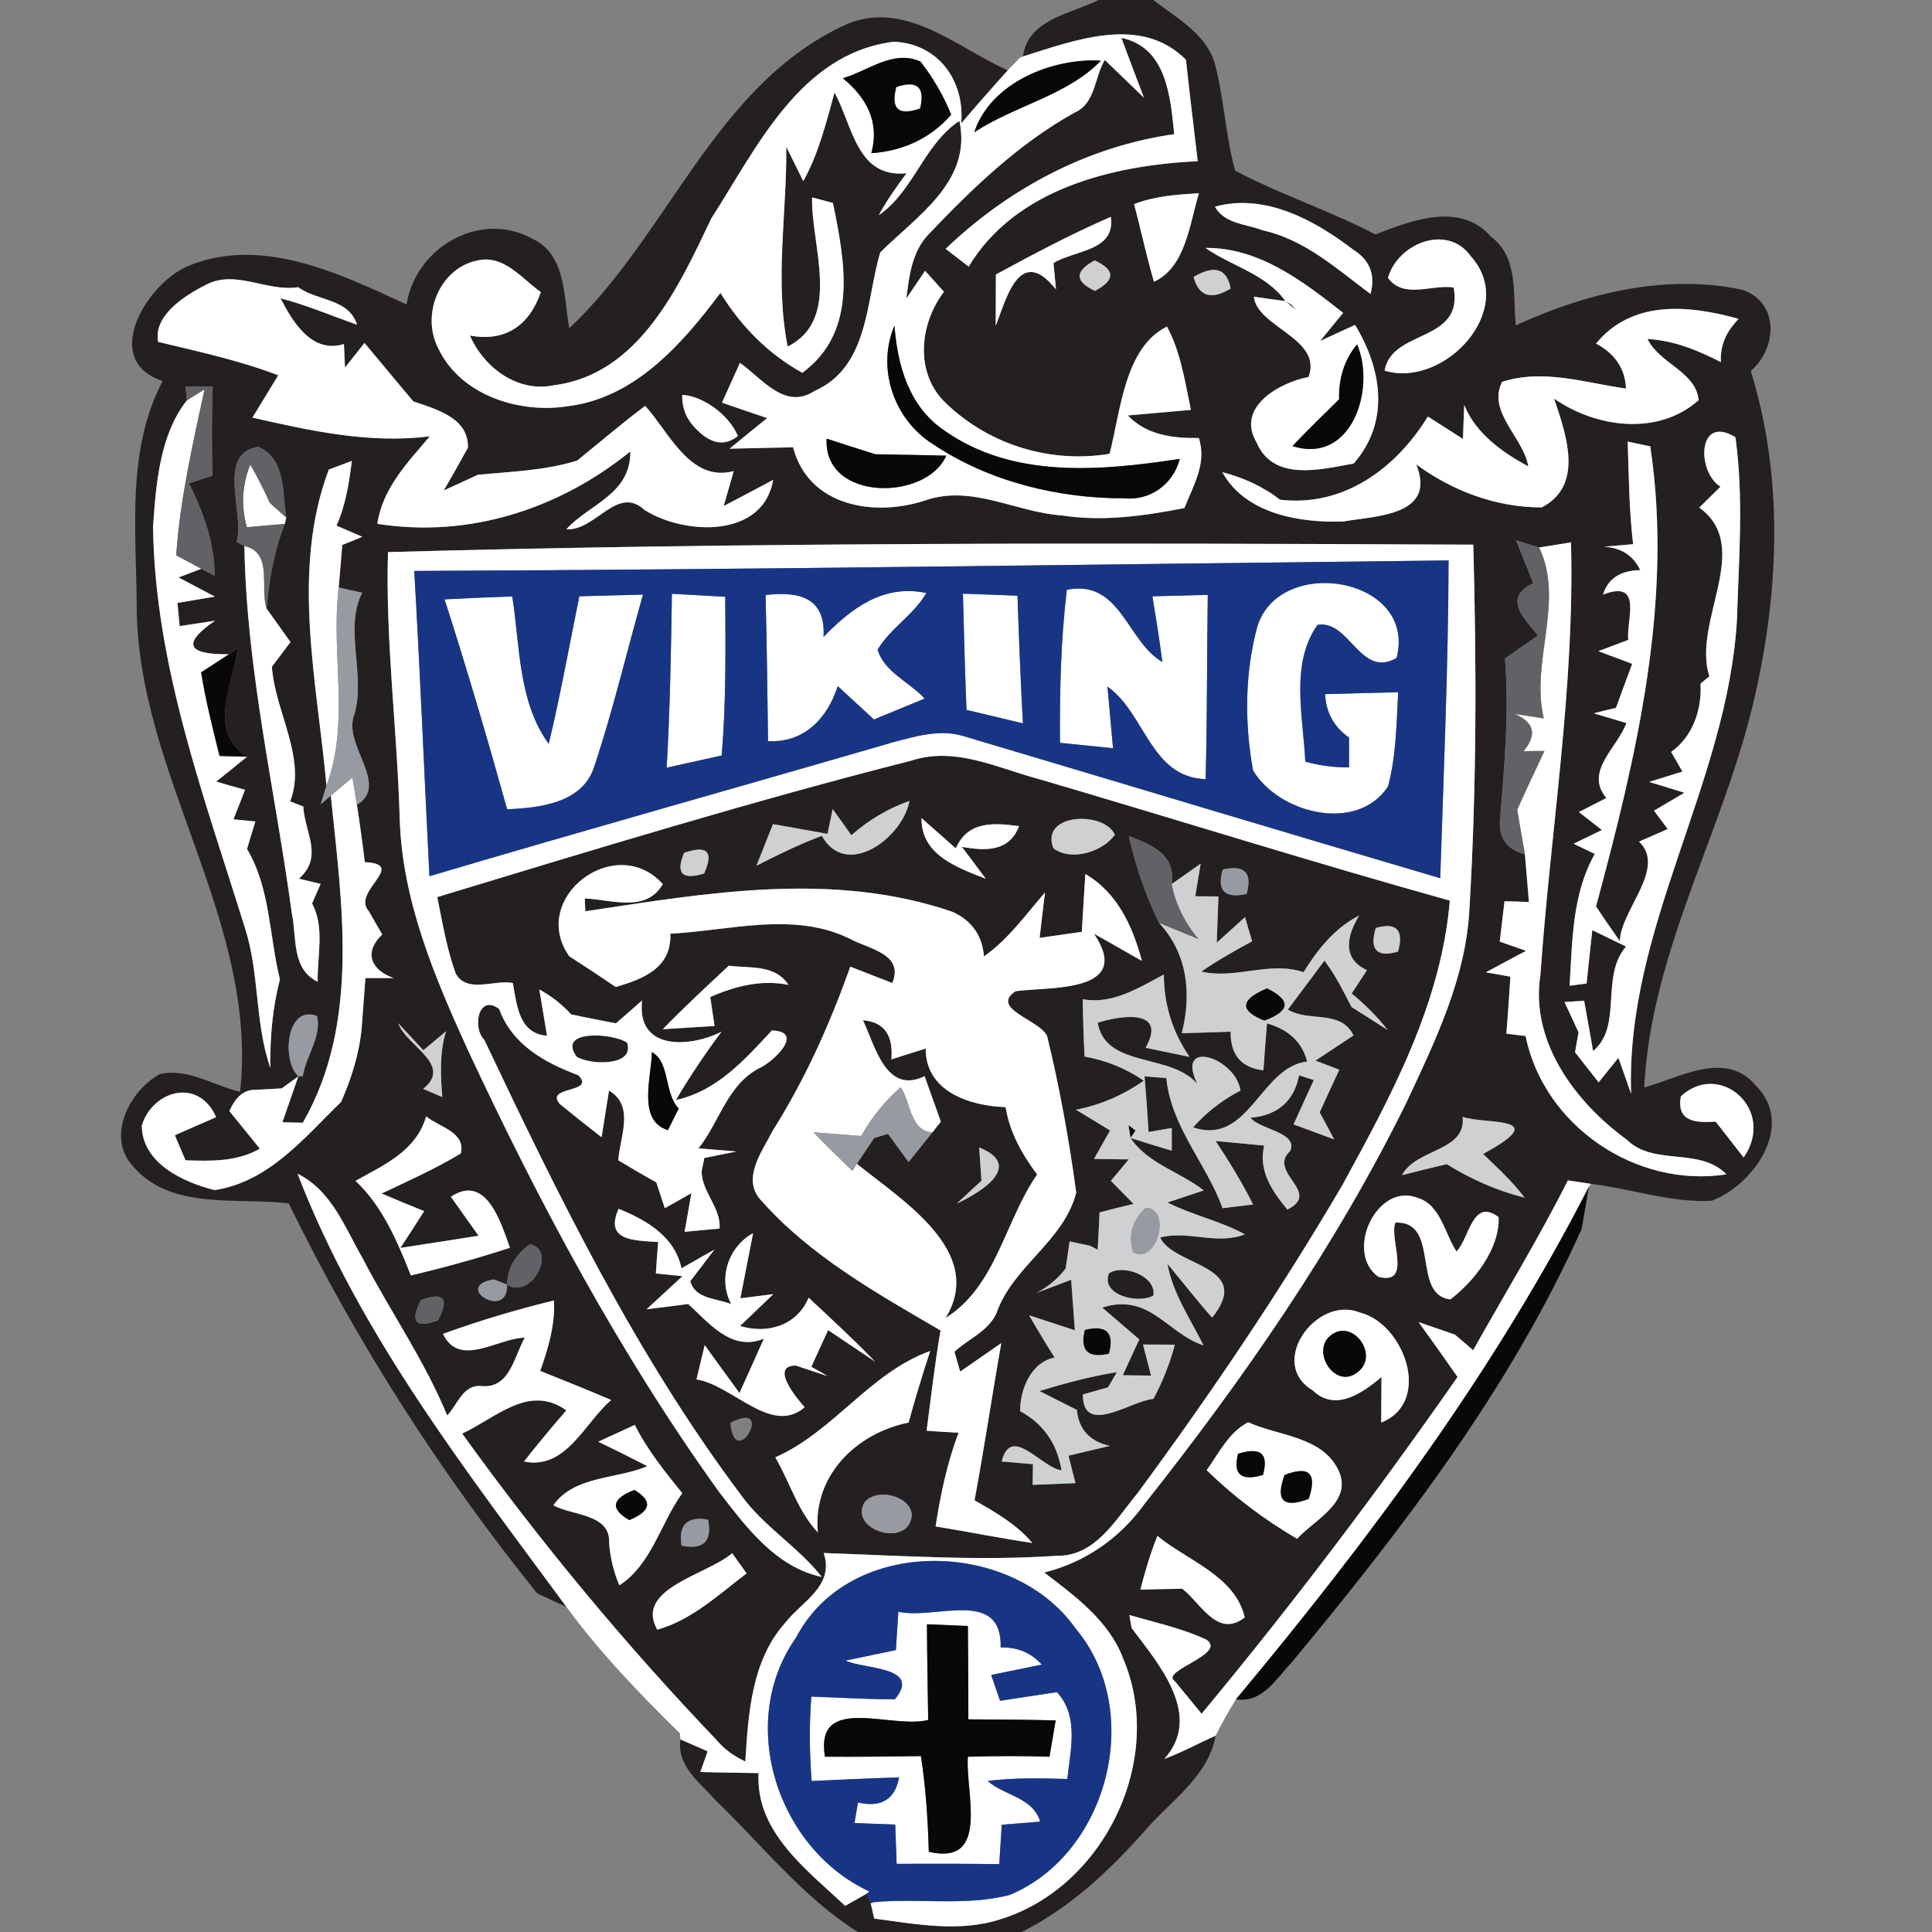 <?xml version="1.0" encoding="UTF-8"?>
<svg width="256px" height="256px" viewBox="0 0 256 256" version="1.1" xmlns="http://www.w3.org/2000/svg" xmlns:xlink="http://www.w3.org/1999/xlink">
    <rect x="0" y="0" width="256" height="256" fill="#808080" stroke="none"/>
    <!-- Generator: Sketch 51.3 (57544) - http://www.bohemiancoding.com/sketch -->
    <title>logo/viking</title>
    <desc>Created with Sketch.</desc>
    <defs></defs>
    <g id="logo/viking" stroke="none" stroke-width="1" fill="none" fill-rule="evenodd">
        <g id="viking" transform="translate(16, 0)" fill-rule="nonzero">
            <g id="#242021ff" fill="#242021">
                <path d="M129.556,0 L136.827,0 C139.919,2.417 143.913,4.506 145.019,8.581 C146.207,13.189 146.391,18.002 147.661,22.61 C153.682,25.805 160.215,27.914 166.257,31.068 C171.028,29.204 177.48,26.706 181.535,31.334 C185.283,34.12 184.422,39.055 184.852,43.11 C194.13,38.851 204.636,36.25 214.815,38.38 C219.832,40.038 219.484,46.182 215.982,49.152 C220.303,63.017 219.771,77.988 216.576,92.017 C212.664,109.67 202.772,125.768 201.871,144.097 C206.541,142.807 212.705,139.08 216.658,143.852 C221.901,149.074 216.433,156.959 210.821,159.109 C205.373,159.396 200.151,157.491 194.806,156.877 C194.028,156.754 192.512,156.508 191.754,156.406 C187.884,164.086 183.398,171.418 179.2,178.913 C178.606,178.401 177.398,177.357 176.783,176.845 C175.575,176.435 173.179,175.596 171.971,175.186 C173.711,177.582 175.432,180.019 177.132,182.456 C166.441,197.796 155.156,212.705 143.217,227.082 C142.029,225.628 140.861,224.195 139.674,222.761 C137.585,221.409 146.739,219.156 143.831,217.252 C140.595,215.736 137.052,214.999 133.652,213.996 C133.714,214.426 133.857,215.286 133.939,215.716 C137.544,220.508 143.462,227.308 138.281,233.062 C140.616,232.202 142.807,230.994 145.08,229.99 C144.077,235.479 139.039,238.653 135.639,242.647 C130.97,247.931 125.747,252.805 119.398,256 L97.649,256 C90.337,251.351 84.951,244.449 78.787,238.51 C76.739,236.196 73.667,234.025 74.158,230.482 L77.763,232.059 L76.8,234.803 C79.36,234.865 81.94,234.906 84.521,234.947 C84.07,242.729 90.931,247.767 95.99,252.539 C96.707,252.129 98.12,251.331 98.836,250.921 C98.98,251.249 99.246,251.884 99.369,252.211 C99.492,252.703 99.738,253.727 99.84,254.218 C105.349,254.956 111.145,256.082 116.593,254.3 C130.355,250.04 138.527,233.021 132.792,219.689 C130.888,214.692 126.423,211.476 122.368,208.364 C127.754,207.032 132.362,203.837 135.598,199.352 C148.787,182.702 161.014,165.089 170.414,145.981 C174.203,137.871 178.258,129.536 178.708,120.422 C179.671,104.346 179.651,88.248 179.22,72.172 C131.297,71.946 83.333,71.823 35.41,73.155 C35.062,84.972 36.639,96.727 36.966,108.544 C37.294,119.276 41.533,129.331 45.916,138.957 C55.419,159.355 66.089,179.323 79.237,197.632 C82.862,202.322 86.733,207.626 92.897,208.957 C89.743,204.943 85.197,202.281 82.207,198.124 C68.28,179.569 58.061,158.638 48.169,137.769 C46.551,136.233 47.37,131.604 50.135,133.693 C51.876,138.445 56.156,140.8 60.641,142.479 C62.996,144.916 56.095,143.852 58.184,146.289 C60.006,147.784 61.85,149.238 63.713,150.692 C63.959,149.156 64.451,146.063 64.696,144.507 C68.157,146.555 66.13,150.63 65.925,153.743 C67.584,154.747 69.263,155.73 70.963,156.672 C71.25,157.532 71.823,159.252 72.09,160.092 C72.97,159.601 74.732,158.597 75.612,158.106 C75.387,159.375 74.936,161.935 74.711,163.226 C75.858,163.103 78.172,162.898 79.34,162.796 C79.585,160.092 77.005,157.962 76.964,155.218 L77.332,153.436 C78.397,153.231 80.527,152.801 81.592,152.576 C80.323,152.474 77.824,152.269 76.554,152.166 C79.38,148.623 80.384,143.647 84.726,141.476 C86.344,140.759 90.767,136.704 86.282,136.54 C82.678,140.411 79.012,144.568 73.564,145.756 C75.407,142.623 77.435,139.612 79.606,136.704 C75.448,138.813 68.321,139.284 69.079,132.567 C68.219,133.325 66.499,134.84 65.618,135.598 C63.631,135.209 61.665,134.84 59.679,134.41 C58.47,133.079 57.057,131.973 55.46,131.113 L56.484,137.236 C52.777,136.991 52.47,133.161 51.958,130.253 C49.521,129.761 45.814,131.727 44.36,128.942 C43.192,125.665 42.619,122.245 41.943,118.866 C62.812,112.538 83.661,106.148 104.776,100.782 C110.572,98.877 116.204,101.786 121.692,103.24 C139.837,108.564 157.88,114.258 176.108,119.337 C174.961,133.059 168.264,145.367 161.772,157.204 C153.518,171.254 144.364,184.791 134.697,197.898 C131.83,201.339 129.147,206.254 124.006,206.152 C113.746,206.848 103.424,206.131 93.143,205.783 C94.618,210.166 90.235,212.193 88.003,215.081 C83.579,220.058 83.149,227.103 82.76,233.411 C81.306,232.714 79.974,231.813 78.95,230.564 C66.785,217.825 55.521,204.247 45.24,189.952 C49.644,187.945 54.067,183.316 59.044,186.88 C57.139,189.092 55.235,191.345 53.432,193.659 C59.023,194.806 61.46,188.518 64.983,185.508 C61.87,184.177 58.737,182.907 55.583,181.658 C56.648,178.647 57.569,175.555 57.405,172.319 C52.429,173.527 47.514,175.002 42.701,176.742 C44.872,181.35 50.094,177.234 53.535,177.254 C52.04,179.917 51.528,184.136 47.616,183.644 C45.302,183.562 44.605,186.163 43.254,187.556 C40.243,180.224 35.676,173.732 32.051,166.728 C29.676,162.632 27.976,157.778 23.429,155.525 C31.56,176.701 45.732,194.826 59.064,212.931 C58.102,212.48 56.156,211.599 55.194,211.149 C42.373,195.215 31.232,177.869 22.262,159.457 C15.38,158.618 6.615,160.44 1.577,154.481 C-1.966,150.61 1.188,144.466 5.202,142.316 C8.888,141.496 12.329,143.852 15.811,144.671 C18.309,121.836 1.966,102.38 2.109,79.831 C2.028,69.98 0.799,59.556 5.55,50.483 C-2.703,47.78 3.359,37.724 8.745,35.328 C18.493,31.15 28.979,36.229 37.868,40.346 C39.055,32.829 47.534,27.832 54.477,31.601 C59.085,33.71 58.655,39.322 59.433,43.5 C72.581,31.13 78.602,11.592 95.601,3.482 C103.629,-0.41 110.633,6.246 117.535,9.318 C115.446,11.633 113.398,13.967 111.37,16.343 C111.841,10.65 108.298,5.775 102.441,5.53 C90.01,7.066 84.275,19.599 78.254,28.938 C73.953,37.99 68.669,49.582 57.467,51.036 C52.613,52.081 48.148,48.742 46.264,44.462 C50.913,45.322 54.129,43.172 55.665,38.707 C53.146,36.925 50.749,33.669 47.206,34.529 C42.209,35.574 39.772,41.738 42.066,46.141 C45.015,52.429 52.941,54.886 59.412,53.801 C68.219,52.654 74.445,45.507 79.462,38.81 C82.166,43.213 85.791,46.899 90.317,49.398 C97.772,43.909 95.949,34.673 94.372,26.89 C93.676,26.706 92.303,26.337 91.607,26.153 C91.423,32.42 95.642,42.291 88.371,45.916 C86.63,37.151 88.269,28.283 88.187,19.456 L90.44,24.003 C92.467,20.357 93.471,16.282 94.577,12.268 C96.993,16.63 97.505,23.634 104.12,22.958 C102.789,24.74 101.499,26.563 100.434,28.529 C105.124,25.272 106.353,19.21 111.124,16.015 C112.845,24.023 105.492,28.611 100.639,33.444 C98.714,39.895 99.164,48.62 91.914,51.814 C87.962,54.395 84.972,50.115 82.043,48.087 C81.449,49.418 80.261,52.04 79.667,53.35 C81.654,54.047 83.661,54.723 85.647,55.398 C83.988,56.75 82.33,58.081 80.671,59.453 C82.78,59.412 86.999,59.31 89.088,59.269 C91.136,67.154 99.942,68.547 106.701,66.273 C112.845,64.205 118.62,67.891 124.723,68.301 C130.15,69.14 135.619,68.362 140.943,67.318 C142.111,64.348 143.954,61.358 142.848,58.04 C139.407,58.081 135.946,57.672 133.448,55.05 C135.537,54.866 139.715,54.497 141.804,54.313 C141.005,50.565 140.472,46.694 138.629,43.274 C133.018,46.039 132.485,54.456 131.031,60.129 C122.941,61.481 114.565,58.778 108.831,52.92 C105.226,48.886 105.964,42.762 109.076,38.666 C108.237,37.724 107.397,36.803 106.578,35.881 L104.1,39.547 C104.448,36.618 104.837,33.423 106.947,31.15 C112.783,25.006 118.968,19.026 126.444,14.889 C129.167,13.701 129.024,10.158 130.396,7.946 C131.686,9.196 134.287,11.694 135.578,12.943 C134.574,10.301 133.571,7.66 132.588,5.018 C138.588,6.267 139.08,12.82 139.592,17.777 C128.102,19.415 117.637,24.986 109.302,32.973 C110.326,33.751 111.329,34.55 112.353,35.328 C118.559,25.006 131.461,21.893 142.705,21.361 C142.193,16.876 141.619,12.411 141.148,7.926 C135.209,1.925 126.444,5.325 119.562,7.475 C120.177,2.54 125.911,1.843 129.556,0 Z M134.267,27.054 C135.188,30.454 135.905,33.935 136.909,37.335 C141.107,35.41 141.619,29.676 142.868,25.6 C139.96,25.784 137.011,25.969 134.267,27.054 Z M144.978,27.382 C146.268,29.696 149.115,29.655 151.286,30.515 C156.877,31.724 161.157,35.656 165.601,38.953 C166.277,36.434 165.519,34.468 163.328,33.096 C158.208,29.184 151.634,25.559 144.978,27.382 Z M115.958,36.372 C115.958,38.625 115.937,40.878 115.937,43.151 C117.146,40.243 118.764,33.239 122.941,37.253 L123.924,38.318 C123.843,37.458 123.679,35.717 123.597,34.857 C126.444,33.096 131.83,33.321 131.195,28.733 C125.972,30.986 120.955,33.669 115.958,36.372 Z M167.916,36.823 C170.025,39.69 173.732,37.642 176.62,38.093 C177.971,45.466 168.448,43.54 167.465,49.111 C175.37,51.507 185.221,40.98 178.893,33.956 C175.759,29.553 169.165,32.297 167.916,36.823 Z M143.729,32.85 C147.231,35.308 151.716,36.27 154.317,39.895 C153.272,39.752 151.183,39.465 150.139,39.322 C150.61,43.397 159.293,44.851 157.389,49.951 C153.539,50.688 147.743,53.944 150.487,58.593 C152.719,63.877 159.007,62.198 163.369,61.42 C168.223,55.89 167.096,48.886 163.553,43.049 L158.925,45.179 L161.976,41.452 C156.652,37.294 150.876,32.788 143.729,32.85 Z M129.044,34.509 C126.382,35.942 126.403,37.294 129.085,38.543 C131.809,37.11 131.789,35.758 129.044,34.509 Z M11.08,37.847 C8.356,39.24 4.301,41.861 4.956,45.302 C10.322,46.592 15.708,47.759 20.869,49.725 C19.743,51.589 18.596,53.473 17.449,55.337 C25.19,57.098 32.993,58.819 40.96,57.815 C38.011,61.276 34.693,64.696 33.997,69.407 C46.141,71.332 58.081,67.461 67.523,59.822 C67.584,65.495 62.095,66.785 59.044,70.124 C62.894,70.41 65.782,64.205 69.386,67.564 C74.691,70.922 85.115,71.373 86.446,63.59 C84.808,64.471 81.531,66.191 79.892,67.052 L81.224,62.423 C75.448,63.959 72.663,57.262 69.489,53.78 C66.396,56.095 63.468,58.614 60.477,61.03 C56.218,62.362 51.712,62.484 47.309,62.915 C46.182,63.447 43.93,64.471 42.803,64.983 C43.889,63.119 44.954,61.235 45.998,59.331 C46.141,55.357 41.738,54.211 38.769,53.187 C36.598,50.627 34.468,48.026 32.297,45.445 C31.642,46.264 30.372,47.882 29.716,48.701 C29.676,47.923 29.614,46.367 29.573,45.588 C25.334,46.92 22.774,42.639 21.176,39.526 C24.637,40.428 27.935,41.841 31.314,43.028 C30.188,39.506 26.03,39.916 23.511,38.052 C19.313,38.728 15.094,35.553 11.08,37.847 Z M142.152,36.7 C142.848,39.281 144.486,39.793 147.067,38.236 C146.575,35.574 144.937,35.062 142.152,36.7 Z M195.482,45.527 C198.001,46.858 199.332,48.845 199.455,51.487 C194.028,50.729 188.477,48.824 183.03,50.606 C181.043,54.6 185.856,57.938 186.511,61.809 C183.05,59.924 179.548,57.446 178.012,53.658 C177.971,54.784 177.889,57.037 177.848,58.163 C176.681,57.426 174.367,55.951 173.199,55.194 C168.98,62.054 162.038,67.215 153.6,66.212 C151.347,64.451 148.726,63.283 145.961,62.566 C149.033,68.116 156.242,69.304 161.997,69.1 C166.277,68.342 174.408,68.362 171.663,61.542 C176.517,65.085 182.252,67.236 188.293,67.236 C193.987,64.266 191.468,57.487 189.932,52.818 C195.461,56.689 203.735,57.795 209.08,53.023 C208.712,49.234 203.899,48.21 202.301,44.913 C205.783,45.117 208.978,46.408 212.029,47.985 C211.886,45.691 212.828,43.827 214.385,42.25 C207.831,40.428 200.294,39.67 195.482,45.527 Z M8.581,51.22 L8.765,53.043 C5.14,57.672 4.69,64.102 4.28,69.755 C4.506,88.125 11.039,105.533 16.425,122.86 C18.412,128.922 17.736,135.516 19.825,141.517 C19.763,137.564 20.091,133.632 21.094,129.782 C19.661,124.006 19.845,117.74 16.732,112.497 C16.998,111.575 17.551,109.752 17.838,108.851 L14.93,108.564 C15.319,107.602 16.097,105.636 16.466,104.653 C15.524,104.387 13.599,103.854 12.657,103.567 C13.681,102.748 15.708,101.11 16.732,100.27 C11.407,96.788 14.848,90.788 15.503,85.955 L14.336,86.692 C8.724,86.753 8.11,85.258 12.493,82.248 C11.325,82.432 8.991,82.78 7.803,82.964 L7.516,79.892 C8.745,79.688 11.244,79.258 12.472,79.053 C11.264,78.418 8.868,77.148 7.66,76.513 L10.67,75.366 L12.431,76.288 C12.452,71.926 10.936,67.891 9.052,64.041 L12.145,63.017 C12.063,59.085 12.042,55.132 12.186,51.2 C11.284,51.2 9.482,51.22 8.581,51.22 Z M74.404,52.326 C74.342,54.088 74.977,55.603 76.288,56.893 C78.213,58.86 80.056,59.146 81.777,57.774 C80.65,55.05 77.251,52.49 74.404,52.326 Z M211.968,64.492 C211.251,65.188 209.859,66.56 209.162,67.256 C216.392,72.52 208.179,82.309 210.493,89.62 L209.326,90.583 C209.531,94.003 208.302,97.608 205.435,99.635 L206.93,102.236 C205.824,102.584 203.612,103.26 202.527,103.608 C203.694,103.956 206.029,104.673 207.196,105.042 C206.193,105.636 204.165,106.824 203.162,107.418 L204.984,109.855 C204.022,110.264 202.138,111.104 201.175,111.514 C204.882,115.036 198.758,120.545 198.636,124.703 C197.571,123.187 196.506,121.651 195.482,120.115 C200.806,100.352 205.763,79.729 202.67,59.146 L199.68,58.511 C199.823,63.058 199.864,67.604 200.397,72.11 C199.434,72.192 197.509,72.356 196.526,72.438 C198.82,72.581 200.417,73.605 201.339,75.551 C198.738,75.571 197.079,76.657 196.403,78.787 C201.851,76.677 199.414,82.391 199.762,84.787 C198.779,85.156 196.792,85.914 195.789,86.282 C196.915,86.692 199.148,87.552 200.274,87.962 C199.721,89.416 198.656,92.344 198.124,93.798 C197.386,93.962 195.912,94.331 195.174,94.515 C196.26,94.843 198.41,95.478 199.496,95.805 C198.41,99 193.864,102.195 196.854,105.738 C195.953,106.209 194.13,107.131 193.208,107.602 C193.987,108.196 195.502,109.384 196.26,109.978 C195.338,110.428 193.454,111.35 192.512,111.8 L195.318,113.152 C192.307,118.456 192.348,124.682 191.98,130.621 L194.232,130.314 C194.417,128.553 194.785,125.01 194.99,123.249 C196.096,123.781 198.328,124.887 199.455,125.42 C195.994,129.454 199.066,135.967 195.092,139.264 C194.806,137.605 194.212,134.267 193.905,132.608 L191.304,132.772 C191.775,133.775 192.696,135.782 193.167,136.786 L192.696,139.428 C193.475,140.431 195.031,142.418 195.83,143.421 C196.69,142.336 197.571,141.251 198.451,140.165 L200.131,144.937 C199.373,122.921 212.91,103.813 214.159,82.084 C214.405,74.056 215.06,65.946 213.955,57.938 C208.896,54.825 208.794,62.505 211.968,64.492 Z M15.36,71.823 L16.384,72.356 C16.65,88.822 20.48,104.817 22.671,121.057 C23.347,124.232 22.589,128.389 26.092,130.089 C26.03,126.628 27.054,122.941 25.354,119.706 C25.641,119.071 26.194,117.78 26.481,117.125 L23.613,116.429 C26.911,113.5 24.371,110.346 24.187,106.865 L22.446,106.189 C24.678,100.516 20.419,94.249 20.029,88.351 C20.644,87.532 21.873,85.893 22.487,85.074 C21.709,83.968 20.111,81.756 19.333,80.65 C19.661,76.82 20.316,73.011 21.729,69.427 L21.934,68.588 C21.381,65.311 21.934,60.826 18.227,59.208 C12.616,60.068 16.425,67.891 15.36,71.823 Z M27.566,62.218 C22.528,75.633 26.01,90.296 27.259,104.1 C27.075,104.714 26.685,105.943 26.501,106.557 L27.832,105.431 C29.307,119.828 31.724,135.557 24.125,148.767 L21.422,148.705 C21.955,147.19 22.999,144.138 23.532,142.623 L21.32,144.22 C20.48,144.261 18.78,144.364 17.92,144.404 C16.404,144.343 15.237,145.285 14.397,147.231 C15.401,148.46 17.428,150.958 18.432,152.207 C15.401,153.948 11.94,153.866 8.581,153.743 C8.212,152.904 7.516,151.245 7.168,150.426 C8.54,149.811 11.284,148.623 12.636,148.029 C10.322,142.725 4.198,144.486 2.785,149.156 C2.847,154.153 8.253,156.631 12.431,157.696 C19.661,156.59 24.289,150.774 29.204,146.002 C30.577,142.868 31.621,139.592 31.928,136.151 C32.051,134.513 32.297,131.236 32.42,129.597 C33.341,129.597 35.205,129.597 36.147,129.597 C33.341,128.614 32.031,126.321 34.652,123.822 C34.202,123.064 33.3,121.508 32.87,120.73 C30.495,118.149 38.093,114.524 32.338,114.237 C32.031,111.698 31.683,109.158 31.293,106.639 C35.738,103.956 29.286,98.632 30.966,94.638 C32.481,89.354 29.553,83.292 31.99,78.541 C31.212,78.377 29.655,78.029 28.877,77.844 C29,76.452 29.245,73.626 29.348,72.212 C30.024,71.946 31.334,71.414 32.01,71.127 C31.15,70.758 29.45,70.021 28.59,69.652 C29.798,66.929 30.269,64 30.618,61.071 C29.839,61.358 28.324,61.932 27.566,62.218 Z M184.893,71.598 C185.631,73.482 186.409,75.387 187.167,77.271 C183.071,79.258 185.917,81.859 187.781,84.214 C186.696,84.972 184.525,86.487 183.419,87.245 C183.972,94.372 183.357,101.478 182.764,108.564 C182.538,111.002 183.644,112.558 186.061,113.213 C186.184,114.79 186.45,117.944 186.593,119.521 C185.774,119.48 184.156,119.439 183.357,119.419 C183.194,120.75 182.886,123.433 182.723,124.764 L186.204,125.993 C184.873,126.689 182.211,128.123 180.879,128.84 C181.699,128.983 183.316,129.27 184.136,129.413 C183.972,131.932 183.808,134.451 183.603,136.97 L186.143,137.277 C188.58,149.197 200.806,157.471 212.767,155.607 C209.142,151.921 203.182,154.583 199.537,150.999 C192.758,146.063 186.737,138.035 188.109,129.229 C189.44,110.121 192.676,91.054 192.164,71.864 C191.099,72.049 189.01,72.376 187.945,72.54 C187.187,72.315 185.651,71.844 184.893,71.598 Z M93.655,110.49 C91.832,110.162 88.228,109.527 86.426,109.199 C85.688,111.043 84.951,112.886 84.234,114.708 C87.06,113.275 89.907,111.862 92.897,110.756 C96.133,116.552 103.608,111.043 104.509,106.127 C101.663,107.131 99.103,108.646 96.809,110.674 C96.195,109.793 94.966,108.073 94.331,107.213 C94.167,108.032 93.819,109.67 93.655,110.49 Z M106.107,108.401 C106.045,113.316 110.858,114.954 114.627,116.449 C113.828,115.384 112.251,113.254 111.452,112.21 C114.606,112.783 117.74,112.865 119.03,109.466 C115.671,109.015 112.23,108.769 110.653,112.415 C109.507,111.411 107.233,109.404 106.107,108.401 Z M123.576,112.394 C125.952,114.196 130.109,112.865 131.727,110.612 C130.314,107.418 121.774,107.725 123.576,112.394 Z M133.571,110.776 C134.472,114.749 135.782,118.641 137.585,122.286 C141.353,126.362 141.926,131.645 140.595,136.909 C142.766,136.847 144.916,136.786 147.067,136.704 C147.026,139.776 148.48,141.476 151.409,141.824 C151.511,140.268 151.757,137.155 151.88,135.598 C154.788,136.438 156.549,138.117 157.204,140.657 C150.999,141.373 149.484,151.88 142.09,149.381 C143.872,147.374 145.981,145.736 148.378,144.507 C147.64,139.694 138.179,137.114 143.729,145.449 C141.271,138.834 130.621,142.316 129.454,135.516 C132.014,134.676 138.834,133.407 135.803,138.834 L141.619,140.042 C139.346,136.724 138.22,133.079 138.22,129.126 C134.881,130.888 131.441,133.12 127.468,132.403 C127.508,134.943 127.57,137.482 127.713,140.001 C130.54,140.493 133.161,141.558 135.557,143.196 C132.813,145.121 129.823,146.412 126.566,147.046 C128.082,147.948 129.577,148.869 131.092,149.791 C130.56,150.733 129.495,152.617 128.963,153.559 C130.109,153.58 132.424,153.62 133.571,153.62 C132.977,154.337 131.789,155.75 131.195,156.467 C131.953,157.225 133.448,158.74 134.205,159.519 C133.079,159.785 130.826,160.358 129.7,160.645 C129.638,161.894 129.516,164.372 129.454,165.601 L128.43,165.069 C127.754,164.925 126.403,164.639 125.727,164.495 C125.604,165.396 125.338,167.199 125.194,168.1 C124.17,169.431 122.88,170.516 121.344,171.315 C122.491,170.885 124.785,170.004 125.932,169.574 L126.423,176.271 C124.908,175.78 121.876,174.776 120.361,174.285 C121.446,176.169 122.573,178.033 123.74,179.876 C120.545,180.531 119.153,184.197 119.173,186.982 C122.225,188.641 124.068,191.242 124.662,194.826 C121.999,194.499 117.944,188.662 116.736,193.659 C117.76,193.741 119.828,193.925 120.873,194.007 L120.832,196.751 C122.245,196.69 125.071,196.588 126.505,196.526 C126.259,195.625 125.809,193.782 125.583,192.881 C126.956,192.553 129.7,191.918 131.052,191.59 C128.389,190.996 126.935,189.399 126.689,186.819 C125.44,186.204 122.962,184.934 121.733,184.32 C125.092,183.296 128.492,182.374 131.994,181.821 L130.826,183.828 L127.488,184.771 C127.447,190.403 133.939,185.569 136.827,185.364 C138.056,183.091 138.998,180.695 139.674,178.176 L135.455,178.156 C135.721,179.2 136.253,181.248 136.52,182.272 L132.772,182.231 C133.304,181.043 134.41,178.668 134.963,177.48 C133.734,176.435 131.277,174.326 130.048,173.261 C136.335,171.254 138.65,176.701 143.462,178.258 C141.722,174.735 139.407,171.418 138.691,167.465 C140.677,169.841 142.561,172.278 144.609,174.592 C150.2,167.629 139.551,167.854 137.728,163.983 C141.435,162.98 145.203,165.028 148.951,163.553 C145.674,161.772 142.008,161.014 138.691,159.334 L143.503,157.737 C140.37,155.279 136.09,154.194 133.796,150.794 C135.168,151.224 137.892,152.064 139.264,152.474 L139.264,149.463 L136.192,149.996 C136.049,147.538 135.864,145.08 135.66,142.623 C136.376,142.684 137.83,142.787 138.547,142.848 C139.182,149.32 143.831,154.153 146.002,160.092 C147.005,159.969 149.012,159.724 150.036,159.601 C148.582,156.672 146.862,153.907 145.08,151.183 C146.698,151.347 149.914,151.634 151.511,151.798 C150.712,155.136 152.556,157.819 154.583,160.276 C159.232,157.962 151.859,155.361 154.952,152.515 C156.058,150.036 150.917,149.668 149.688,148.111 C153.334,147.784 155.464,145.9 156.14,142.479 L158.085,143.114 C157.184,145.08 156.283,147.026 155.402,148.992 C157.204,149.647 158.986,150.303 160.788,150.979 C160.317,150.077 159.355,148.296 158.863,147.395 C159.724,145.51 160.584,143.626 161.464,141.742 L158.31,140.534 C159.56,139.694 162.079,138.035 163.348,137.196 C161.649,133.714 157.409,135.475 154.644,133.775 C155.853,132.157 158.29,128.901 159.498,127.283 C160.932,129.188 161.997,131.318 163.082,133.427 C164.291,134.205 166.666,135.721 167.875,136.479 C166.482,134.697 164.844,133.059 163.103,131.645 C163.615,130.867 164.618,129.331 165.13,128.553 C161.772,127.017 162.468,123.965 164.106,121.303 C160.87,122.962 158.618,125.768 156.733,128.819 C152.228,127.304 147.681,129.802 143.176,128.737 C145.326,127.263 147.62,125.972 149.914,124.723 C149.668,123.924 149.197,122.327 148.972,121.528 C148.029,122.368 146.166,124.068 145.224,124.908 C145.285,123.372 145.388,120.32 145.449,118.784 L142.377,118.764 C142.561,117.699 142.909,115.528 143.094,114.442 C142.131,115.118 140.206,116.47 139.244,117.146 C139.878,113.213 136.54,111.923 133.571,110.776 Z M74.65,113.009 C73.503,115.732 74.383,116.634 77.292,115.753 C78.602,112.845 77.722,111.944 74.65,113.009 Z M59.433,126.71 C61.501,128.041 63.549,129.393 65.597,130.785 C69.263,129.7 72.991,128.266 72.827,123.72 C80.712,123.31 89.149,120.73 96.625,124.396 C99.103,125.747 103.834,126.382 102.236,130.253 C100.372,129.536 98.529,128.819 96.666,128.082 C93.983,135.66 90.685,143.012 86.385,149.832 C85.033,152.515 82.207,156.16 84.808,159.007 C91.361,166.441 100.168,171.356 108.626,176.292 C107.868,180.695 107.356,185.139 106.783,189.583 C107.848,189.665 109.957,189.788 111.022,189.85 C109.486,193.843 108.626,198.042 107.971,202.26 C112.251,202.957 116.49,203.817 120.791,204.452 C118.702,201.974 115.896,200.376 113.132,198.799 C114.422,191.877 115.446,184.914 116.675,177.971 C115.323,178.913 112.599,180.797 111.227,181.74 C111.043,181.084 110.653,179.773 110.469,179.118 C112.292,177.418 114.975,176.394 116.04,173.998 C118.19,167.772 124.948,164.516 126.607,158.024 C125.665,151.081 124.416,144.138 122.757,137.318 C121.876,135.168 115.057,133.652 118.579,131.338 C122.86,130.724 134.287,131.666 128.963,123.72 C130.54,124.621 133.734,126.423 135.311,127.324 C134.083,122.757 132.076,118.292 127.816,115.814 C127.693,117.74 127.447,121.549 127.345,123.474 C125.932,123.679 123.146,124.068 121.754,124.273 C121.917,122.757 122.286,119.747 122.47,118.252 C119.91,121.201 117.617,124.457 114.381,126.73 C114.156,123.945 112.742,121.958 110.182,120.812 C94.331,115.384 77.64,118.333 61.563,120.75 L61.481,119.05 C64.922,119.173 69.612,121.016 71.823,117.146 C65.556,110.203 54.006,119.009 59.433,126.71 Z M146.022,115.22 C145.203,118.006 146.268,119.091 149.176,118.456 C149.975,115.63 148.91,114.565 146.022,115.22 Z M154.481,123.31 C155.709,124.58 155.709,124.58 154.481,123.31 Z M166.298,122.962 C165.437,125.85 166.42,126.894 169.247,126.095 C170.045,123.228 169.062,122.184 166.298,122.962 Z M80.568,127.959 C77.599,130.724 74.629,133.489 71.823,136.376 C73.523,136.274 76.964,136.049 78.684,135.946 C78.541,134.984 78.254,133.079 78.111,132.116 C81.408,130.662 84.849,129.782 88.474,130.499 C86.692,127.754 83.354,128.328 80.568,127.959 Z M24.719,131.031 C26.051,132.321 26.051,132.321 24.719,131.031 Z M23.532,142.623 L24.125,142.582 C24.535,139.919 26.624,137.4 26.01,134.636 C21.975,133.038 21.258,140.493 23.532,142.623 Z M36.762,135.578 C37.868,138.65 44.073,141.046 40.079,144.282 C40.714,144.548 41.964,145.101 42.598,145.367 C42.394,142.438 42.209,139.489 43.11,136.643 L40.1,139.162 C39.26,138.26 37.601,136.479 36.762,135.578 Z M206.725,145.265 C206.09,148.767 208.876,148.767 211.333,148.623 C212.562,150.2 213.811,151.777 215.04,153.375 C219.402,147.128 211.927,140.452 206.725,145.265 Z M40.468,147.927 C39.158,152.494 34.898,154.358 31.109,156.467 C34.714,159.867 36.639,164.475 38.441,169.001 C42.865,167.956 47.247,166.748 51.569,165.335 C50.36,161.976 48.435,155.464 43.745,158.577 C44.954,160.297 46.182,162.017 47.411,163.738 C44.831,164.147 39.649,164.966 37.048,165.356 C38.113,163.738 39.178,162.12 40.202,160.481 C38.318,159.724 36.434,158.945 34.57,158.147 C38.113,156.467 41.697,154.87 45.056,152.842 C45.752,149.996 42.127,149.32 40.468,147.927 Z M177.807,147.988 C178.299,152.617 171.684,152.125 169.779,155.709 C171.745,155.197 173.732,154.726 175.698,154.255 C178.893,156.242 182.354,157.778 186.02,158.7 C184.402,156.549 182.436,154.747 180.511,152.904 C190.013,147.763 180.695,149.053 177.807,147.988 Z M31.396,150.2 C32.645,151.306 32.645,151.306 31.396,150.2 Z M58.02,150.016 C59.126,151.183 59.126,151.183 58.02,150.016 Z M47.903,154.092 C48.988,155.197 48.988,155.197 47.903,154.092 Z M166.646,169.185 C171.213,170.353 168.018,164.188 168.899,161.997 C174.92,161.772 170.967,171.602 176.189,172.175 C179.364,169.738 182.723,165.478 182.579,161.28 C179.077,158.638 178.708,164.127 176.988,165.827 C175.452,163.492 174.899,159.683 171.889,158.74 C166.482,156.549 162.079,165.929 166.646,169.185 Z M65.966,160.174 C64.082,164.434 67.973,164.352 71.209,164.577 C71.127,165.622 70.963,167.69 70.902,168.735 L74.424,169.103 C73.236,170.209 70.861,172.401 69.673,173.486 C71.066,173.322 73.81,172.974 75.182,172.79 C77.926,175.247 80.896,179.159 85.217,177.377 C84.419,179.18 82.801,182.784 81.981,184.586 C80.835,183.009 78.541,179.835 77.373,178.237 C77.107,179.384 76.554,181.637 76.288,182.784 C81.121,183.542 86.18,190.259 90.624,186.47 C89.641,185.364 85.934,180.961 89.436,180.941 C90.501,181.289 92.631,182.006 93.696,182.354 L91.505,181.105 C92.242,179.487 92.979,177.869 93.737,176.251 C95.293,177.295 98.406,179.384 99.963,180.429 C97.137,177.5 94.126,174.735 91.156,171.95 C89.58,175.657 85.709,176.804 82.063,175.698 C83.169,174.633 85.381,172.544 86.467,171.479 C85.381,171.622 83.21,171.889 82.104,172.032 C82.534,169.882 83.354,165.56 83.784,163.41 C80.548,165.151 79.073,169.411 80.896,172.81 C79.012,172.012 76.104,172.175 75.469,169.759 C76.268,168.714 77.865,166.625 78.664,165.581 C77.578,166.195 75.387,167.424 74.301,168.059 C73.421,163.84 69.632,161.649 65.966,160.174 Z M54.252,164.864 C52.306,166.195 51.282,167.956 51.18,170.209 C54.354,172.257 57.897,165.745 54.252,164.864 Z M148.214,166.646 C148.787,167.219 148.787,167.219 148.214,166.646 Z M51.18,170.209 L49.439,169.533 C43.807,170.455 51.425,175.063 51.18,170.209 Z M39.752,172.278 C38.298,175.165 39.076,176.067 42.045,174.961 C43.581,172.032 42.803,171.131 39.752,172.278 Z M157.983,184.259 C160.932,187.126 164.577,184.566 167.055,182.456 C167.035,183.972 167.035,186.982 167.014,188.498 C173.896,185.754 170.004,175.309 164.168,173.916 C158.454,171.581 151.839,180.654 157.983,184.259 Z M86.733,193.106 C88.637,196.383 89.723,200.233 92.365,203.059 C91.648,195.564 97.464,189.891 104.387,188.498 C105.267,185.324 106.23,182.149 107.254,179.016 C99.267,181.883 94.495,189.665 86.733,193.106 Z M63.263,191.037 C65.454,192.082 67.625,193.167 69.775,194.273 C65.782,196.014 60.088,195.502 57.324,199.455 C59.74,200.847 64.942,200.52 64.717,204.493 C64.86,206.418 65.311,208.282 66.068,210.063 C70.349,207.299 71.537,201.81 74.404,197.857 C72.09,194.99 69.755,192.102 68.116,188.805 C66.908,189.358 64.492,190.484 63.263,191.037 Z M80.773,188.539 C81.367,195.215 86.897,185.283 80.773,188.539 Z M149.381,188.457 C146.821,189.788 145.51,192.553 143.892,194.806 C147.497,198.328 151.532,201.359 155.873,203.899 C158.147,201.38 163.267,199.045 161.382,194.888 C159.273,190.321 153.457,190.3 149.381,188.457 Z M98.591,199.025 C96.666,202.097 102.134,204.493 104.202,202.342 C106.721,199.045 100.68,196.608 98.591,199.025 Z M74.301,204.8 C77.21,205.394 78.377,204.247 77.824,201.359 C75.059,200.888 73.892,202.035 74.301,204.8 Z M137.359,203.51 C136.438,205.824 135.721,208.22 135.107,210.637 C136.499,210.596 139.264,210.534 140.657,210.514 C143.135,212.439 145.306,217.129 148.931,214.323 C147.681,208.814 141.332,206.807 137.359,203.51 Z M71.086,215.941 C75.653,214.671 79.217,211.292 82.924,208.486 C82.452,207.811 81.49,206.479 81.019,205.804 C77.742,208.671 68.014,210.473 71.086,215.941 Z" id="Shape"></path>
                <path d="M154.317,39.895 L155.116,40.366 L155.73,41.083 C155.382,40.776 154.665,40.202 154.317,39.895 Z" id="Shape"></path>
                <path d="" id="Shape"></path>
                <path d="M98.345,135.188 C101.13,135.414 102.38,137.134 102.113,140.37 C103.24,140.001 105.513,139.305 106.66,138.936 C106.619,144.63 112.517,146.555 117.248,146.698 C117.78,150.036 119.439,152.965 121.426,155.628 C117.125,161.812 116.04,170.414 109.302,174.633 C114.668,165.827 103.465,159.027 97.546,154.214 C98.12,153.354 99.246,151.654 99.82,150.794 C100.291,150.651 101.192,150.385 101.663,150.241 C102.339,151.183 103.711,153.027 104.387,153.969 C105.452,152.658 106.496,151.368 107.54,150.057 L108.667,148.623 C108.134,147.128 107.049,144.097 106.516,142.602 C101.396,145.08 99.983,138.629 98.345,135.188 Z M113.746,152.044 C113.828,153.149 113.971,155.341 114.053,156.447 C113.234,157.204 111.596,158.72 110.776,159.478 C114.033,157.962 119.706,154.46 113.746,152.044 Z" id="Shape"></path>
                <path d="M60.416,140.022 C57.713,136.356 65.29,136.888 67.092,138.158 C68.157,141.312 62.218,141.148 60.416,140.022 Z" id="Shape"></path>
                <path d="M130.929,168.735 C132.874,167.424 137.257,169.124 136.827,171.663 C134.881,172.81 129.823,171.643 130.929,168.735 Z" id="Shape"></path>
            </g>
            <g id="#ffffffff" transform="translate(2.048, 4.096)" fill="#FFFFFF">
                <path d="M117.514,3.379 C124.396,1.229 133.161,-2.171 139.1,3.83 C139.571,8.315 140.145,12.78 140.657,17.265 C129.413,17.797 116.511,20.91 110.305,31.232 C109.281,30.454 108.278,29.655 107.254,28.877 C115.589,20.89 126.054,15.319 137.544,13.681 C137.032,8.724 136.54,2.171 130.54,0.922 C131.523,3.564 132.526,6.205 133.53,8.847 C132.239,7.598 129.638,5.1 128.348,3.85 C126.976,6.062 127.119,9.605 124.396,10.793 C116.92,14.93 110.735,20.91 104.899,27.054 C102.789,29.327 102.4,32.522 102.052,35.451 L104.53,31.785 C105.349,32.707 106.189,33.628 107.028,34.57 C103.916,38.666 103.178,44.79 106.783,48.824 C112.517,54.682 120.893,57.385 128.983,56.033 C130.437,50.36 130.97,41.943 136.581,39.178 C138.424,42.598 138.957,46.469 139.756,50.217 C137.667,50.401 133.489,50.77 131.4,50.954 C133.898,53.576 137.359,53.985 140.8,53.944 C141.906,57.262 140.063,60.252 138.895,63.222 C133.571,64.266 128.102,65.044 122.675,64.205 C116.572,63.795 110.797,60.109 104.653,62.177 C97.894,64.451 89.088,63.058 87.04,55.173 C84.951,55.214 80.732,55.316 78.623,55.357 C80.282,53.985 81.94,52.654 83.599,51.302 C81.613,50.627 79.606,49.951 77.619,49.254 C78.213,47.944 79.401,45.322 79.995,43.991 C82.924,46.019 85.914,50.299 89.866,47.718 C97.116,44.524 96.666,35.799 98.591,29.348 C103.444,24.515 110.797,19.927 109.076,11.919 C104.305,15.114 103.076,21.176 98.386,24.433 C99.451,22.467 100.741,20.644 102.072,18.862 C95.457,19.538 94.945,12.534 92.529,8.172 C91.423,12.186 90.419,16.261 88.392,19.907 L86.139,15.36 C86.221,24.187 84.582,33.055 86.323,41.82 C93.594,38.195 89.375,28.324 89.559,22.057 C90.255,22.241 91.628,22.61 92.324,22.794 C93.901,30.577 95.724,39.813 88.269,45.302 C83.743,42.803 80.118,39.117 77.414,34.714 C72.397,41.411 66.171,48.558 57.364,49.705 C50.893,50.79 42.967,48.333 40.018,42.045 C37.724,37.642 40.161,31.478 45.158,30.433 C48.701,29.573 51.098,32.829 53.617,34.611 C52.081,39.076 48.865,41.226 44.216,40.366 C46.1,44.646 50.565,47.985 55.419,46.94 C66.621,45.486 71.905,33.894 76.206,24.842 C82.227,15.503 87.962,2.97 100.393,1.434 C106.25,1.679 109.793,6.554 109.322,12.247 C111.35,9.871 113.398,7.537 115.487,5.222 C115.876,4.813 116.675,3.994 117.064,3.584 L117.514,3.379 Z M93.635,6.267 C96.707,8.806 98.55,11.981 97.403,16.2 C101.56,15.933 105.267,14.234 107.991,11.1 C106.967,8.561 105.595,6.226 103.936,4.076 C100.332,2.396 96.911,5.345 93.635,6.267 Z M111.043,13.435 C116.388,9.892 123.392,8.561 127.836,3.932 C121.303,3.584 113.213,6.861 111.043,13.435 Z M105.615,54.784 C112.968,59.699 122.102,61.952 130.908,61.932 C134.349,62.28 137.421,60.068 138.281,56.709 C127.898,58.286 116.224,59.392 107.131,52.982 C102.42,49.828 100.884,44.421 100.475,39.055 C98.058,44.728 100.413,51.548 105.615,54.784 Z M91.484,54.026 C91.034,62.382 104.714,62.321 107.336,56.279 C104.202,56.197 101.069,56.156 97.935,56.095 C96.317,55.583 93.082,54.559 91.484,54.026 Z" id="Shape"></path>
                <path d="M100.721,7.434 C103.506,6.492 104.55,7.455 103.875,10.281 C100.987,11.284 99.942,10.342 100.721,7.434 Z" id="Shape"></path>
                <path d="M132.219,22.958 C134.963,21.873 137.912,21.688 140.82,21.504 C139.571,25.58 139.059,31.314 134.861,33.239 C133.857,29.839 133.14,26.358 132.219,22.958 Z" id="Shape"></path>
                <path d="M142.93,23.286 C149.586,21.463 156.16,25.088 161.28,29 C163.471,30.372 164.229,32.338 163.553,34.857 C159.109,31.56 154.829,27.628 149.238,26.419 C147.067,25.559 144.22,25.6 142.93,23.286 Z" id="Shape"></path>
                <path d="M113.91,32.276 C118.907,29.573 123.924,26.89 129.147,24.637 C129.782,29.225 124.396,29 121.549,30.761 C121.631,31.621 121.795,33.362 121.876,34.222 L120.893,33.157 C116.716,29.143 115.098,36.147 113.889,39.055 C113.889,36.782 113.91,34.529 113.91,32.276 Z" id="Shape"></path>
                <path d="M165.868,32.727 C167.117,28.201 173.711,25.457 176.845,29.86 C183.173,36.884 173.322,47.411 165.417,45.015 C166.4,39.444 175.923,41.37 174.572,33.997 C171.684,33.546 167.977,35.594 165.868,32.727 Z" id="Shape"></path>
                <path d="M141.681,28.754 C148.828,28.692 154.604,33.198 159.928,37.356 L156.877,41.083 L161.505,38.953 C165.048,44.79 166.175,51.794 161.321,57.324 C156.959,58.102 150.671,59.781 148.439,54.497 C145.695,49.848 151.491,46.592 155.341,45.855 C157.245,40.755 148.562,39.301 148.091,35.226 C149.135,35.369 151.224,35.656 152.269,35.799 C152.617,36.106 153.334,36.68 153.682,36.987 C153.907,37.212 154.378,37.642 154.604,37.868 C154.378,37.642 153.907,37.212 153.682,36.987 L153.068,36.27 L152.269,35.799 C149.668,32.174 145.183,31.212 141.681,28.754 Z M159.396,48.804 C157.327,50.852 155.218,52.879 153.211,55.009 C161.055,57.528 164.291,47.391 161.772,41.533 C160.072,43.561 159.293,46.141 159.396,48.804 Z" id="Shape"></path>
                <path d="M9.032,33.751 C13.046,31.457 17.265,34.632 21.463,33.956 C23.982,35.82 28.14,35.41 29.266,38.932 C25.887,37.745 22.589,36.332 19.128,35.43 C20.726,38.543 23.286,42.824 27.525,41.492 C27.566,42.271 27.628,43.827 27.668,44.605 C28.324,43.786 29.594,42.168 30.249,41.349 C32.42,43.93 34.55,46.531 36.721,49.091 C39.69,50.115 44.093,51.261 43.95,55.235 C42.906,57.139 41.841,59.023 40.755,60.887 C41.882,60.375 44.134,59.351 45.261,58.819 C49.664,58.388 54.17,58.266 58.429,56.934 C61.42,54.518 64.348,51.999 67.441,49.684 C70.615,53.166 73.4,59.863 79.176,58.327 L77.844,62.956 C79.483,62.095 82.76,60.375 84.398,59.494 C83.067,67.277 72.643,66.826 67.338,63.468 C63.734,60.109 60.846,66.314 56.996,66.028 C60.047,62.689 65.536,61.399 65.475,55.726 C56.033,63.365 44.093,67.236 31.949,65.311 C32.645,60.6 35.963,57.18 38.912,53.719 C30.945,54.723 23.142,53.002 15.401,51.241 C16.548,49.377 17.695,47.493 18.821,45.629 C13.66,43.663 8.274,42.496 2.908,41.206 C2.253,37.765 6.308,35.144 9.032,33.751 Z" id="Shape"></path>
                <path d="M193.434,41.431 C198.246,35.574 205.783,36.332 212.337,38.154 C210.78,39.731 209.838,41.595 209.981,43.889 C206.93,42.312 203.735,41.021 200.253,40.817 C201.851,44.114 206.664,45.138 207.032,48.927 C201.687,53.699 193.413,52.593 187.884,48.722 C189.42,53.391 191.939,60.17 186.245,63.14 C180.204,63.14 174.469,60.989 169.615,57.446 C172.36,64.266 164.229,64.246 159.949,65.004 C154.194,65.208 146.985,64.02 143.913,58.47 C146.678,59.187 149.299,60.355 151.552,62.116 C159.99,63.119 166.932,57.958 171.151,51.098 C172.319,51.855 174.633,53.33 175.8,54.067 C175.841,52.941 175.923,50.688 175.964,49.562 C177.5,53.35 181.002,55.828 184.463,57.713 C183.808,53.842 178.995,50.504 180.982,46.51 C186.429,44.728 191.98,46.633 197.407,47.391 C197.284,44.749 195.953,42.762 193.434,41.431 Z" id="Shape"></path>
                <path d="M72.356,48.23 C75.203,48.394 78.602,50.954 79.729,53.678 C78.008,55.05 76.165,54.764 74.24,52.797 C72.929,51.507 72.294,49.992 72.356,48.23 Z" id="Shape"></path>
                <path d="M2.232,65.659 C2.642,60.006 3.092,53.576 6.717,48.947 L9.052,47.493 C7.496,54.764 5.796,62.054 5.304,69.489 C6.144,69.939 7.782,70.82 8.622,71.27 L5.612,72.417 C6.82,73.052 9.216,74.322 10.424,74.957 C9.196,75.162 6.697,75.592 5.468,75.796 L5.755,78.868 C6.943,78.684 9.277,78.336 10.445,78.152 C6.062,81.162 6.676,82.657 12.288,82.596 C11.366,83.21 9.523,84.398 8.602,84.992 C9.196,88.74 10.138,92.406 11.039,96.072 C11.96,96.092 13.763,96.154 14.684,96.174 C13.66,97.014 11.633,98.652 10.609,99.471 C11.551,99.758 13.476,100.291 14.418,100.557 C14.049,101.54 13.271,103.506 12.882,104.468 L15.79,104.755 C15.503,105.656 14.95,107.479 14.684,108.401 C17.797,113.644 17.613,119.91 19.046,125.686 C18.043,129.536 17.715,133.468 17.777,137.421 C15.688,131.42 16.364,124.826 14.377,118.764 C8.991,101.437 2.458,84.029 2.232,65.659 Z" id="Shape"></path>
                <path d="M209.92,60.396 C206.746,58.409 206.848,50.729 211.907,53.842 C213.012,61.85 212.357,69.96 212.111,77.988 C210.862,99.717 197.325,118.825 198.083,140.841 L196.403,136.069 C195.523,137.155 194.642,138.24 193.782,139.325 C192.983,138.322 191.427,136.335 190.648,135.332 L191.119,132.69 C190.648,131.686 189.727,129.679 189.256,128.676 L191.857,128.512 C192.164,130.171 192.758,133.509 193.044,135.168 C197.018,131.871 193.946,125.358 197.407,121.324 C196.28,120.791 194.048,119.685 192.942,119.153 C192.737,120.914 192.369,124.457 192.184,126.218 L189.932,126.525 C190.3,120.586 190.259,114.36 193.27,109.056 L190.464,107.704 C191.406,107.254 193.29,106.332 194.212,105.882 C193.454,105.288 191.939,104.1 191.16,103.506 C192.082,103.035 193.905,102.113 194.806,101.642 C191.816,98.099 196.362,94.904 197.448,91.709 C196.362,91.382 194.212,90.747 193.126,90.419 C193.864,90.235 195.338,89.866 196.076,89.702 C196.608,88.248 197.673,85.32 198.226,83.866 C197.1,83.456 194.867,82.596 193.741,82.186 C194.744,81.818 196.731,81.06 197.714,80.691 C197.366,78.295 199.803,72.581 194.355,74.691 C195.031,72.561 196.69,71.475 199.291,71.455 C198.369,69.509 196.772,68.485 194.478,68.342 C195.461,68.26 197.386,68.096 198.349,68.014 C197.816,63.508 197.775,58.962 197.632,54.415 L200.622,55.05 C203.715,75.633 198.758,96.256 193.434,116.019 C194.458,117.555 195.523,119.091 196.588,120.607 C196.71,116.449 202.834,110.94 199.127,107.418 C200.09,107.008 201.974,106.168 202.936,105.759 L201.114,103.322 C202.117,102.728 204.145,101.54 205.148,100.946 C203.981,100.577 201.646,99.86 200.479,99.512 C201.564,99.164 203.776,98.488 204.882,98.14 L203.387,95.539 C206.254,93.512 207.483,89.907 207.278,86.487 L208.445,85.524 C206.131,78.213 214.344,68.424 207.114,63.16 C207.811,62.464 209.203,61.092 209.92,60.396 Z" id="Shape"></path>
                <path d="M15.114,57.446 C16.056,59.105 16.916,60.805 17.715,62.546 C18.248,63.017 19.333,64 19.886,64.492 L19.681,65.331 C18.432,65.434 15.913,65.638 14.664,65.761 C13.885,62.956 14.029,60.191 15.114,57.446 Z" id="Shape"></path>
                <path d="M25.518,58.122 C26.276,57.836 27.791,57.262 28.57,56.975 C28.221,59.904 27.75,62.833 26.542,65.556 C27.402,65.925 29.102,66.662 29.962,67.031 C29.286,67.318 27.976,67.85 27.3,68.116 C27.197,69.53 26.952,72.356 26.829,73.748 C25.764,82.473 28.365,91.587 25.211,100.004 C23.962,86.2 20.48,71.537 25.518,58.122 Z" id="Shape"></path>
                <path d="M33.362,69.059 C81.285,67.727 129.249,67.85 177.172,68.076 C177.603,84.152 177.623,100.25 176.66,116.326 C176.21,125.44 172.155,133.775 168.366,141.885 C158.966,160.993 146.739,178.606 133.55,195.256 C130.314,199.741 125.706,202.936 120.32,204.268 C124.375,207.38 128.84,210.596 130.744,215.593 C136.479,228.925 128.307,245.944 114.545,250.204 C109.097,251.986 103.301,250.86 97.792,250.122 C97.69,249.631 97.444,248.607 97.321,248.115 L97.71,247.951 C103.69,247.378 109.896,248.525 115.753,246.989 C128.799,241.541 133.652,222.659 124.518,211.743 C116.122,199.782 94.536,199.311 87.45,212.869 C79.483,224.113 84.91,240.865 97.157,246.538 L96.788,246.825 C96.072,247.235 94.659,248.033 93.942,248.443 C88.883,243.671 82.022,238.633 82.473,230.851 C79.892,230.81 77.312,230.769 74.752,230.707 L75.715,227.963 L72.11,226.386 L72.049,225.587 C66.683,220.324 61.46,214.897 57.016,208.835 C43.684,190.73 29.512,172.605 21.381,151.429 C25.928,153.682 27.628,158.536 30.003,162.632 C33.628,169.636 38.195,176.128 41.206,183.46 C42.557,182.067 43.254,179.466 45.568,179.548 C49.48,180.04 49.992,175.821 51.487,173.158 C48.046,173.138 42.824,177.254 40.653,172.646 C45.466,170.906 50.381,169.431 55.357,168.223 C55.521,171.459 54.6,174.551 53.535,177.562 C56.689,178.811 59.822,180.081 62.935,181.412 C59.412,184.422 56.975,190.71 51.384,189.563 C53.187,187.249 55.091,184.996 56.996,182.784 C52.019,179.22 47.596,183.849 43.192,185.856 C53.473,200.151 64.737,213.729 76.902,226.468 C77.926,227.717 79.258,228.618 80.712,229.315 C81.101,223.007 81.531,215.962 85.955,210.985 C88.187,208.097 92.57,206.07 91.095,201.687 C101.376,202.035 111.698,202.752 121.958,202.056 C127.099,202.158 129.782,197.243 132.649,193.802 C142.316,180.695 151.47,167.158 159.724,153.108 C166.216,141.271 172.913,128.963 174.06,115.241 C155.832,110.162 137.789,104.468 119.644,99.144 C114.156,97.69 108.524,94.781 102.728,96.686 C81.613,102.052 60.764,108.442 39.895,114.77 C40.571,118.149 41.144,121.569 42.312,124.846 C43.766,127.631 47.473,125.665 49.91,126.157 C50.422,129.065 50.729,132.895 54.436,133.14 L53.412,127.017 C55.009,127.877 56.422,128.983 57.631,130.314 C59.617,130.744 61.583,131.113 63.57,131.502 C64.451,130.744 66.171,129.229 67.031,128.471 C66.273,135.188 73.4,134.717 77.558,132.608 C75.387,135.516 73.359,138.527 71.516,141.66 C76.964,140.472 80.63,136.315 84.234,132.444 C88.719,132.608 84.296,136.663 82.678,137.38 C78.336,139.551 77.332,144.527 74.506,148.07 C75.776,148.173 78.275,148.378 79.544,148.48 C78.479,148.705 76.349,149.135 75.284,149.34 L74.916,151.122 C74.957,153.866 77.537,155.996 77.292,158.7 C76.124,158.802 73.81,159.007 72.663,159.13 C72.888,157.839 73.339,155.279 73.564,154.01 C72.684,154.501 70.922,155.505 70.042,155.996 C69.775,155.156 69.202,153.436 68.915,152.576 C67.215,151.634 65.536,150.651 63.877,149.647 C64.082,146.534 66.109,142.459 62.648,140.411 C62.403,141.967 61.911,145.06 61.665,146.596 C59.802,145.142 57.958,143.688 56.136,142.193 C54.047,139.756 60.948,140.82 58.593,138.383 C54.108,136.704 49.828,134.349 48.087,129.597 C45.322,127.508 44.503,132.137 46.121,133.673 C56.013,154.542 66.232,175.473 80.159,194.028 C83.149,198.185 87.695,200.847 90.849,204.861 C84.685,203.53 80.814,198.226 77.189,193.536 C64.041,175.227 53.371,155.259 43.868,134.861 C39.485,125.235 35.246,115.18 34.918,104.448 C34.591,92.631 33.014,80.876 33.362,69.059 Z M36.844,71.557 C37.622,85.033 38.175,98.529 38.851,112.005 C59.29,105.943 79.831,100.209 100.311,94.249 C103.26,93.471 106.414,92.529 109.445,93.389 C130.58,99.676 151.654,106.045 172.79,112.271 C173.24,98.243 173.855,84.214 173.896,70.164 C128.205,70.676 82.534,71.373 36.844,71.557 Z M58.368,135.926 C60.17,137.052 66.109,137.216 65.044,134.062 C63.242,132.792 55.665,132.26 58.368,135.926 Z M68.321,135.311 C68.321,138.506 66.314,144.384 70.451,145.654 C70.82,144.937 71.516,143.503 71.885,142.787 C69.919,140.739 70.758,136.622 68.321,135.311 Z" id="Shape"></path>
                <path d="M185.897,68.444 C186.962,68.28 189.051,67.953 190.116,67.768 C190.628,86.958 187.392,106.025 186.061,125.133 C184.689,133.939 190.71,141.967 197.489,146.903 C201.134,150.487 207.094,147.825 210.719,151.511 C198.758,153.375 186.532,145.101 184.095,133.181 L181.555,132.874 C181.76,130.355 181.924,127.836 182.088,125.317 C181.268,125.174 179.651,124.887 178.831,124.744 C180.163,124.027 182.825,122.593 184.156,121.897 L180.675,120.668 C180.838,119.337 181.146,116.654 181.309,115.323 C182.108,115.343 183.726,115.384 184.545,115.425 C184.402,113.848 184.136,110.694 184.013,109.117 C183.747,107.643 183.235,104.673 182.989,103.199 C184.156,100.577 185.385,97.997 186.593,95.416 C185.897,95.416 184.525,95.416 183.828,95.437 C185.651,93.266 185.262,91.628 182.641,90.501 C183.603,90.644 185.549,90.931 186.511,91.095 C184.709,83.517 189.317,75.674 185.897,68.444 Z" id="Shape"></path>
                <path d="M14.336,68.26 C18.186,69.1 16.343,73.83 17.285,76.554 C18.063,77.66 19.661,79.872 20.439,80.978 C19.825,81.797 18.596,83.436 17.981,84.255 C18.371,90.153 22.63,96.42 20.398,102.093 L22.139,102.769 C22.323,106.25 24.863,109.404 21.565,112.333 L24.433,113.029 C24.146,113.684 23.593,114.975 23.306,115.61 C25.006,118.845 23.982,122.532 24.044,125.993 C20.541,124.293 21.299,120.136 20.623,116.961 C18.432,100.721 14.602,84.726 14.336,68.26 Z" id="Shape"></path>
                <path d="M123.31,74.056 C130.437,72.622 131.236,80.876 135.967,83.62 C135.598,80.712 135.127,77.804 134.656,74.916 C136.499,74.875 140.165,74.772 141.988,74.732 C141.865,82.862 141.926,91.013 141.701,99.144 C134.39,98.918 133.714,90.419 128.696,86.876 C128.881,88.904 129.249,93 129.434,95.048 C127.672,94.863 124.15,94.515 122.409,94.331 C122.348,87.572 122.511,80.794 123.31,74.056 Z" id="Shape"></path>
                <path d="M148.582,78.828 C151.654,69.345 169.738,72.438 167.014,83.087 C162.161,85.873 160.809,77.988 156.529,78.705 C152.863,83.866 154.644,90.89 154.911,96.829 C156.795,97.341 158.72,97.608 160.707,97.587 C160.707,96.604 160.707,94.618 160.707,93.635 C158.72,92.242 157.655,90.337 157.532,87.88 C160.748,87.777 163.983,87.716 167.219,87.634 C166.994,91.812 166.953,96.072 165.868,100.127 C161.731,106.353 151.388,103.67 147.988,97.997 C146.842,91.709 146.883,85.012 148.582,78.828 Z" id="Shape"></path>
                <path d="M40.858,75.325 C43.827,75.162 46.817,75.039 49.828,74.936 C50.872,81.51 50.586,88.842 54.661,94.474 C56.218,88.003 57.385,81.449 58.716,74.916 C60.826,74.854 65.044,74.752 67.154,74.691 C64.983,82.309 63.181,90.051 60.662,97.567 C59.105,102.339 53.412,102.953 49.152,103.137 C46.551,93.819 43.827,84.521 40.858,75.325 Z" id="Shape"></path>
                <path d="M70.984,74.588 C72.765,74.691 76.288,74.875 78.049,74.977 C78.09,81.981 78.172,89.006 77.578,96.01 C75.756,96.42 72.11,97.219 70.287,97.628 C70.738,89.948 70.861,82.268 70.984,74.588 Z" id="Shape"></path>
                <path d="M83.395,74.752 C87.839,74.22 91.382,75.08 91.075,80.302 C94.72,76.534 99.021,73.257 104.694,74.486 C103.014,77.394 99.942,79.135 98.243,81.981 C99.103,84.972 102.502,86.282 104.468,88.474 C102.789,89.17 99.43,90.542 97.751,91.238 C96.154,89.764 94.556,88.289 92.959,86.815 C91.587,91.095 88.494,94.372 83.722,94.106 C83.64,87.654 83.558,81.203 83.395,74.752 Z" id="Shape"></path>
                <path d="M109.548,74.568 C111.35,74.629 114.975,74.772 116.777,74.834 C116.961,80.486 117.187,86.118 117.494,91.75 C114.995,91.156 112.517,90.563 110.019,89.969 C109.814,84.828 109.67,79.708 109.548,74.568 Z" id="Shape"></path>
                <path d="M25.784,101.335 C26.501,100.741 27.935,99.533 28.652,98.918 L29.245,102.543 C29.635,105.062 29.983,107.602 30.29,110.141 C36.045,110.428 28.447,114.053 30.822,116.634 C31.252,117.412 32.154,118.968 32.604,119.726 C29.983,122.225 31.293,124.518 34.099,125.501 C33.157,125.501 31.293,125.501 30.372,125.501 C30.249,127.14 30.003,130.417 29.88,132.055 C29.573,135.496 28.529,138.772 27.156,141.906 C22.241,146.678 17.613,152.494 10.383,153.6 C6.205,152.535 0.799,150.057 0.737,145.06 C2.15,140.39 8.274,138.629 10.588,143.933 C9.236,144.527 6.492,145.715 5.12,146.33 C5.468,147.149 6.164,148.808 6.533,149.647 C9.892,149.77 13.353,149.852 16.384,148.111 C15.38,146.862 13.353,144.364 12.349,143.135 C13.189,141.189 14.356,140.247 15.872,140.308 C16.732,140.268 18.432,140.165 19.272,140.124 L21.484,138.527 C20.951,140.042 19.907,143.094 19.374,144.609 C17.879,146.022 17.879,146.022 19.374,144.609 L22.077,144.671 C29.676,131.461 27.259,115.732 25.784,101.335 Z" id="Shape"></path>
                <path d="M104.059,104.305 C105.185,105.308 107.459,107.315 108.605,108.319 C110.182,104.673 113.623,104.919 116.982,105.37 C115.692,108.769 112.558,108.687 109.404,108.114 C110.203,109.158 111.78,111.288 112.579,112.353 C108.81,110.858 103.997,109.22 104.059,104.305 Z" id="Shape"></path>
                <path d="M57.385,122.614 C51.958,114.913 63.508,106.107 69.775,113.05 C67.564,116.92 62.874,115.077 59.433,114.954 L59.515,116.654 C75.592,114.237 92.283,111.288 108.134,116.716 C110.694,117.862 112.108,119.849 112.333,122.634 C115.569,120.361 117.862,117.105 120.422,114.156 C120.238,115.651 119.869,118.661 119.706,120.177 C121.098,119.972 123.884,119.583 125.297,119.378 C125.399,117.453 125.645,113.644 125.768,111.718 C130.028,114.196 132.035,118.661 133.263,123.228 C131.686,122.327 128.492,120.525 126.915,119.624 C132.239,127.57 120.812,126.628 116.531,127.242 C113.009,129.556 119.828,131.072 120.709,133.222 C122.368,140.042 123.617,146.985 124.559,153.928 C122.9,160.42 116.142,163.676 113.992,169.902 C112.927,172.298 110.244,173.322 108.421,175.022 C108.605,175.677 108.995,176.988 109.179,177.644 C110.551,176.701 113.275,174.817 114.627,173.875 C113.398,180.818 112.374,187.781 111.084,194.703 C113.848,196.28 116.654,197.878 118.743,200.356 C114.442,199.721 110.203,198.861 105.923,198.164 C106.578,193.946 107.438,189.747 108.974,185.754 C107.909,185.692 105.8,185.569 104.735,185.487 C105.308,181.043 105.82,176.599 106.578,172.196 C98.12,167.26 89.313,162.345 82.76,154.911 C80.159,152.064 82.985,148.419 84.337,145.736 C88.637,138.916 91.935,131.564 94.618,123.986 C96.481,124.723 98.324,125.44 100.188,126.157 C101.786,122.286 97.055,121.651 94.577,120.3 C87.101,116.634 78.664,119.214 70.779,119.624 C70.943,124.17 67.215,125.604 63.549,126.689 C61.501,125.297 59.453,123.945 57.385,122.614 Z M96.297,131.092 C97.935,134.533 99.348,140.984 104.468,138.506 C105.001,140.001 106.086,143.032 106.619,144.527 L105.492,145.961 C102.502,145.736 102.646,141.906 101.294,139.96 C99.164,141.824 97.423,143.995 96.072,146.432 C94.495,146.309 91.32,146.063 89.743,145.94 C91.423,147.702 93.164,149.381 94.904,151.06 L95.498,150.118 C101.417,154.931 112.62,161.731 107.254,170.537 C113.992,166.318 115.077,157.716 119.378,151.532 C117.391,148.869 115.732,145.94 115.2,142.602 C110.469,142.459 104.571,140.534 104.612,134.84 C103.465,135.209 101.192,135.905 100.065,136.274 C100.332,133.038 99.082,131.318 96.297,131.092 Z" id="Shape"></path>
                <path d="M78.52,123.863 C81.306,124.232 84.644,123.658 86.426,126.403 C82.801,125.686 79.36,126.566 76.063,128.02 C76.206,128.983 76.493,130.888 76.636,131.85 C74.916,131.953 71.475,132.178 69.775,132.28 C72.581,129.393 75.551,126.628 78.52,123.863 Z" id="Shape"></path>
                <path d="" id="Shape"></path>
                <path d="M204.677,141.169 C209.879,136.356 217.354,143.032 212.992,149.279 C211.763,147.681 210.514,146.104 209.285,144.527 C206.828,144.671 204.042,144.671 204.677,141.169 Z" id="Shape"></path>
                <path d="M38.42,143.831 C40.079,145.224 43.704,145.9 43.008,148.746 C39.649,150.774 36.065,152.371 32.522,154.051 C34.386,154.849 36.27,155.628 38.154,156.385 C37.13,158.024 36.065,159.642 35,161.26 C37.601,160.87 42.783,160.051 45.363,159.642 C44.134,157.921 42.906,156.201 41.697,154.481 C46.387,151.368 48.312,157.88 49.521,161.239 C45.199,162.652 40.817,163.86 36.393,164.905 C34.591,160.379 32.666,155.771 29.061,152.371 C32.85,150.262 37.11,148.398 38.42,143.831 Z" id="Shape"></path>
                <path d="M189.706,152.31 C190.464,152.412 191.98,152.658 192.758,152.781 L192.492,153.149 C179.917,177.705 163.369,199.926 145.736,221.061 C144.753,222.618 143.852,224.236 143.032,225.894 C140.759,226.898 138.568,228.106 136.233,228.966 C141.414,223.212 135.496,216.412 131.891,211.62 C131.809,211.19 131.666,210.33 131.604,209.9 C135.004,210.903 138.547,211.64 141.783,213.156 C144.691,215.06 135.537,217.313 137.626,218.665 C138.813,220.099 139.981,221.532 141.169,222.986 C153.108,208.609 164.393,193.7 175.084,178.36 C173.384,175.923 171.663,173.486 169.923,171.09 C171.131,171.5 173.527,172.339 174.735,172.749 C175.35,173.261 176.558,174.305 177.152,174.817 C181.35,167.322 185.836,159.99 189.706,152.31 Z" id="Shape"></path>
                <path d="M164.598,165.089 C160.031,161.833 164.434,152.453 169.841,154.644 C172.851,155.587 173.404,159.396 174.94,161.731 C176.66,160.031 177.029,154.542 180.531,157.184 C180.675,161.382 177.316,165.642 174.141,168.079 C168.919,167.506 172.872,157.676 166.851,157.901 C165.97,160.092 169.165,166.257 164.598,165.089 Z" id="Shape"></path>
                <path d="M63.918,156.078 C67.584,157.553 71.373,159.744 72.253,163.963 C73.339,163.328 75.53,162.099 76.616,161.485 C75.817,162.529 74.22,164.618 73.421,165.663 C74.056,168.079 76.964,167.916 78.848,168.714 C77.025,165.315 78.5,161.055 81.736,159.314 C81.306,161.464 80.486,165.786 80.056,167.936 C81.162,167.793 83.333,167.526 84.419,167.383 C83.333,168.448 81.121,170.537 80.015,171.602 C83.661,172.708 87.532,171.561 89.108,167.854 C92.078,170.639 95.089,173.404 97.915,176.333 C96.358,175.288 93.245,173.199 91.689,172.155 C90.931,173.773 90.194,175.391 89.457,177.009 L91.648,178.258 C90.583,177.91 88.453,177.193 87.388,176.845 C83.886,176.865 87.593,181.268 88.576,182.374 C84.132,186.163 79.073,179.446 74.24,178.688 C74.506,177.541 75.059,175.288 75.325,174.141 C76.493,175.739 78.787,178.913 79.933,180.49 C80.753,178.688 82.371,175.084 83.169,173.281 C78.848,175.063 75.878,171.151 73.134,168.694 C71.762,168.878 69.018,169.226 67.625,169.39 C68.813,168.305 71.188,166.113 72.376,165.007 L68.854,164.639 C68.915,163.594 69.079,161.526 69.161,160.481 C65.925,160.256 62.034,160.338 63.918,156.078 Z" id="Shape"></path>
                <path d="" id="Shape"></path>
                <path d="M155.935,180.163 C149.791,176.558 156.406,167.485 162.12,169.82 C167.956,171.213 171.848,181.658 164.966,184.402 C164.987,182.886 164.987,179.876 165.007,178.36 C162.529,180.47 158.884,183.03 155.935,180.163 Z M158.331,172.81 C155.546,174.879 158.863,180.122 161.833,177.725 C164.782,175.575 161.26,170.557 158.331,172.81 Z" id="Shape"></path>
                <path d="M84.685,189.01 C92.447,185.569 97.219,177.787 105.206,174.92 C104.182,178.053 103.219,181.228 102.339,184.402 C95.416,185.795 89.6,191.468 90.317,198.963 C87.675,196.137 86.589,192.287 84.685,189.01 Z" id="Shape"></path>
                <path d="M61.215,186.941 C62.444,186.388 64.86,185.262 66.068,184.709 C67.707,188.006 70.042,190.894 72.356,193.761 C69.489,197.714 68.301,203.203 64.02,205.967 C63.263,204.186 62.812,202.322 62.669,200.397 C62.894,196.424 57.692,196.751 55.276,195.359 C58.04,191.406 63.734,191.918 67.727,190.177 C65.577,189.071 63.406,187.986 61.215,186.941 Z M66.007,193.331 C62.996,194.499 62.771,195.83 65.331,197.325 C68.239,196.116 68.465,194.785 66.007,193.331 Z" id="Shape"></path>
                <path d="M147.333,184.361 C151.409,186.204 157.225,186.225 159.334,190.792 C161.219,194.949 156.099,197.284 153.825,199.803 C149.484,197.263 145.449,194.232 141.844,190.71 C143.462,188.457 144.773,185.692 147.333,184.361 Z M146.002,188.539 C145.306,191.283 146.391,192.205 149.299,191.345 C150.098,188.518 148.992,187.597 146.002,188.539 Z M152.166,191.345 C150.917,194.724 151.982,195.789 155.361,194.519 C156.508,191.14 155.443,190.075 152.166,191.345 Z" id="Shape"></path>
                <path d="M135.311,199.414 C139.284,202.711 145.633,204.718 146.883,210.227 C143.258,213.033 141.087,208.343 138.609,206.418 C137.216,206.438 134.451,206.5 133.059,206.541 C133.673,204.124 134.39,201.728 135.311,199.414 Z" id="Shape"></path>
                <path d="M69.038,211.845 C65.966,206.377 75.694,204.575 78.971,201.708 C79.442,202.383 80.404,203.715 80.876,204.39 C77.169,207.196 73.605,210.575 69.038,211.845 Z" id="Shape"></path>
                <path d="M100.987,209.469 C105.779,210.575 114.749,206.254 114.545,214.2 C116.756,214.139 118.579,214.897 119.992,216.474 C118.313,216.822 114.975,217.498 113.295,217.846 C113.582,218.706 114.176,220.426 114.463,221.266 C116.347,220.979 120.115,220.406 121.999,220.119 C124.948,223.314 123.802,227.758 123.372,231.629 C119.849,231.526 116.326,231.444 112.824,231.895 C115.057,233.861 118.825,234.045 119.788,237.281 C118.518,237.384 115.958,237.588 114.688,237.691 C114.606,239.002 114.442,241.603 114.36,242.913 C109.834,242.852 105.288,242.852 100.762,242.872 C100.721,241.562 100.618,238.981 100.577,237.67 C99.226,237.629 96.522,237.507 95.171,237.466 L95.642,234.742 C98.714,235.459 100.536,234.332 101.089,231.424 C97.219,231.526 93.348,231.731 89.498,231.895 C89.211,228.188 89.17,224.44 89.457,220.713 C93.143,220.836 96.829,221.082 100.536,221.061 C104.141,216.699 96.44,217.108 93.983,215.941 C95.642,215.593 99,214.897 100.659,214.548 C100.741,213.279 100.905,210.739 100.987,209.469 Z M104.776,211.128 C104.796,215.347 104.878,219.566 104.94,223.805 C100.127,225.075 89.887,220.221 91.259,228.68 C95.498,228.7 99.738,228.659 103.977,228.598 C104.632,232.796 104.899,237.036 105.021,241.275 C113.213,243.18 109.834,233.39 110.203,228.68 C113.807,228.577 117.412,228.557 121.016,228.68 C121.283,227.062 121.569,225.464 121.836,223.867 C117.985,223.764 114.115,223.744 110.264,223.724 C110.264,219.587 110.244,215.47 110.203,211.354 C108.851,211.292 106.148,211.19 104.776,211.128 Z" id="Shape"></path>
            </g>
            <g id="#060404f9" transform="translate(10.24, 6.144)" fill="#060404" opacity="0.98">
                <path d="M85.443,4.219 C88.719,3.297 92.14,0.348 95.744,2.028 C97.403,4.178 98.775,6.513 99.799,9.052 C97.075,12.186 93.368,13.885 89.211,14.152 C90.358,9.933 88.515,6.758 85.443,4.219 Z M92.529,5.386 C91.75,8.294 92.795,9.236 95.683,8.233 C96.358,5.407 95.314,4.444 92.529,5.386 Z" id="Shape"></path>
                <path d="M102.851,11.387 C105.021,4.813 113.111,1.536 119.644,1.884 C115.2,6.513 108.196,7.844 102.851,11.387 Z" id="Shape"></path>
                <path d="M145.49,34.939 C145.715,35.164 146.186,35.594 146.412,35.82 C146.186,35.594 145.715,35.164 145.49,34.939 Z" id="Shape"></path>
                <path d="M97.423,52.736 C92.221,49.5 89.866,42.68 92.283,37.007 C92.692,42.373 94.228,47.78 98.939,50.934 C108.032,57.344 119.706,56.238 130.089,54.661 C129.229,58.02 126.157,60.232 122.716,59.884 C113.91,59.904 104.776,57.651 97.423,52.736 Z" id="Shape"></path>
                <path d="M151.204,46.756 C151.101,44.093 151.88,41.513 153.58,39.485 C156.099,45.343 152.863,55.48 145.019,52.961 C147.026,50.831 149.135,48.804 151.204,46.756 Z" id="Shape"></path>
                <path d="M83.292,51.978 C84.89,52.511 88.125,53.535 89.743,54.047 C92.877,54.108 96.01,54.149 99.144,54.231 C96.522,60.273 82.842,60.334 83.292,51.978 Z" id="Shape"></path>
                <path d="M4.096,80.548 L5.263,79.811 C4.608,84.644 1.167,90.644 6.492,94.126 C5.571,94.106 3.768,94.044 2.847,94.024 C1.946,90.358 1.004,86.692 0.41,82.944 C1.331,82.35 3.174,81.162 4.096,80.548 Z" id="Shape"></path>
                <path d="M141.292,129.106 C137.933,127.754 138.056,126.321 141.64,124.805 C144.876,126.382 144.773,127.816 141.292,129.106 Z" id="Shape"></path>
                <path d="M60.129,133.263 C62.566,134.574 61.727,138.691 63.693,140.739 C63.324,141.455 62.628,142.889 62.259,143.606 C58.122,142.336 60.129,136.458 60.129,133.263 Z" id="Shape"></path>
                <path d="" id="Shape"></path>
                <path d="M123.29,142.93 L124.232,143.667 L123.556,144.65 C123.494,144.22 123.351,143.36 123.29,142.93 Z" id="Shape"></path>
                <path d="" id="Shape"></path>
                <path d="" id="Shape"></path>
                <path d="M137.544,219.013 C155.177,197.878 171.725,175.657 184.3,151.101 C184.054,152.494 183.583,155.3 183.337,156.692 C173.814,177.951 159.56,196.485 144.773,214.303 C142.787,216.371 140.984,219.566 137.544,219.013 Z" id="Shape"></path>
                <path d="M117.494,170.066 C120.381,169.37 121.467,170.414 120.709,173.24 C117.903,173.875 116.818,172.831 117.494,170.066 Z" id="Shape"></path>
                <path d="M150.139,170.762 C153.068,168.509 156.59,173.527 153.641,175.677 C150.671,178.074 147.354,172.831 150.139,170.762 Z" id="Shape"></path>
                <path d="M137.81,186.491 C140.8,185.549 141.906,186.47 141.107,189.297 C138.199,190.157 137.114,189.235 137.81,186.491 Z" id="Shape"></path>
                <path d="M143.974,189.297 C147.251,188.027 148.316,189.092 147.169,192.471 C143.79,193.741 142.725,192.676 143.974,189.297 Z" id="Shape"></path>
                <path d="M57.815,191.283 C60.273,192.737 60.047,194.068 57.139,195.277 C54.579,193.782 54.804,192.451 57.815,191.283 Z" id="Shape"></path>
                <path d="M96.584,209.08 C97.956,209.142 100.659,209.244 102.011,209.306 C102.052,213.422 102.072,217.539 102.072,221.676 C105.923,221.696 109.793,221.716 113.644,221.819 C113.377,223.416 113.091,225.014 112.824,226.632 C109.22,226.509 105.615,226.529 102.011,226.632 C101.642,231.342 105.021,241.132 96.829,239.227 C96.707,234.988 96.44,230.748 95.785,226.55 C91.546,226.611 87.306,226.652 83.067,226.632 C81.695,218.173 91.935,223.027 96.748,221.757 C96.686,217.518 96.604,213.299 96.584,209.08 Z" id="Shape"></path>
            </g>
            <g id="#cfd0d2ff" transform="translate(34.816, 32.768)" fill="#CFD0D2">
                <path d="M94.228,1.741 C96.973,2.99 96.993,4.342 94.269,5.775 C91.587,4.526 91.566,3.174 94.228,1.741 Z" id="Shape"></path>
                <path d="M107.336,3.932 C110.121,2.294 111.759,2.806 112.251,5.468 C109.67,7.025 108.032,6.513 107.336,3.932 Z" id="Shape"></path>
                <path d="M58.839,77.722 C59.003,76.902 59.351,75.264 59.515,74.445 C60.15,75.305 61.379,77.025 61.993,77.906 C64.287,75.878 66.847,74.363 69.693,73.359 C68.792,78.275 61.317,83.784 58.081,77.988 C55.091,79.094 52.244,80.507 49.418,81.94 C50.135,80.118 50.872,78.275 51.61,76.431 C53.412,76.759 57.016,77.394 58.839,77.722 Z" id="Shape"></path>
                <path d="M88.76,79.626 C86.958,74.957 95.498,74.65 96.911,77.844 C95.293,80.097 91.136,81.428 88.76,79.626 Z" id="Shape"></path>
                <path d="M39.834,80.241 C42.906,79.176 43.786,80.077 42.476,82.985 C39.567,83.866 38.687,82.964 39.834,80.241 Z" id="Shape"></path>
                <path d="M104.428,84.378 C105.39,83.702 107.315,82.35 108.278,81.674 C108.093,82.76 107.745,84.931 107.561,85.996 L110.633,86.016 C110.572,87.552 110.469,90.604 110.408,92.14 C111.35,91.3 113.213,89.6 114.156,88.76 C114.381,89.559 114.852,91.156 115.098,91.955 C112.804,93.204 110.51,94.495 108.36,95.969 C112.865,97.034 117.412,94.536 121.917,96.051 C123.802,93 126.054,90.194 129.29,88.535 C127.652,91.197 126.956,94.249 130.314,95.785 C129.802,96.563 128.799,98.099 128.287,98.877 C130.028,100.291 131.666,101.929 133.059,103.711 C131.85,102.953 129.475,101.437 128.266,100.659 C127.181,98.55 126.116,96.42 124.682,94.515 C123.474,96.133 121.037,99.389 119.828,101.007 C122.593,102.707 126.833,100.946 128.532,104.428 C127.263,105.267 124.744,106.926 123.494,107.766 L126.648,108.974 C125.768,110.858 124.908,112.742 124.047,114.627 C124.539,115.528 125.501,117.309 125.972,118.211 C124.17,117.535 122.388,116.879 120.586,116.224 C121.467,114.258 122.368,112.312 123.269,110.346 L121.324,109.711 C120.648,113.132 118.518,115.016 114.872,115.343 C116.101,116.9 121.242,117.268 120.136,119.747 C117.043,122.593 124.416,125.194 119.767,127.508 C117.74,125.051 115.896,122.368 116.695,119.03 C115.098,118.866 111.882,118.579 110.264,118.415 C112.046,121.139 113.766,123.904 115.22,126.833 C114.196,126.956 112.189,127.201 111.186,127.324 C109.015,121.385 104.366,116.552 103.731,110.08 C103.014,110.019 101.56,109.916 100.844,109.855 C101.048,112.312 101.233,114.77 101.376,117.228 L104.448,116.695 L104.448,119.706 C103.076,119.296 100.352,118.456 98.98,118.026 L99.656,117.043 L98.714,116.306 C98.775,116.736 98.918,117.596 98.98,118.026 C101.274,121.426 105.554,122.511 108.687,124.969 L103.875,126.566 C107.192,128.246 110.858,129.004 114.135,130.785 C110.387,132.26 106.619,130.212 102.912,131.215 C104.735,135.086 115.384,134.861 109.793,141.824 C107.745,139.51 105.861,137.073 103.875,134.697 C104.591,138.65 106.906,141.967 108.646,145.49 C103.834,143.933 101.519,138.486 95.232,140.493 C96.461,141.558 98.918,143.667 100.147,144.712 C99.594,145.9 98.488,148.275 97.956,149.463 L101.704,149.504 C101.437,148.48 100.905,146.432 100.639,145.388 L104.858,145.408 C104.182,147.927 103.24,150.323 102.011,152.596 C99.123,152.801 92.631,157.635 92.672,152.003 L96.01,151.06 L97.178,149.053 C93.676,149.606 90.276,150.528 86.917,151.552 C88.146,152.166 90.624,153.436 91.873,154.051 C92.119,156.631 93.573,158.228 96.236,158.822 C94.884,159.15 92.14,159.785 90.767,160.113 C90.993,161.014 91.443,162.857 91.689,163.758 C90.255,163.82 87.429,163.922 86.016,163.983 L86.057,161.239 C85.012,161.157 82.944,160.973 81.92,160.891 C83.128,155.894 87.183,161.731 89.846,162.058 C89.252,158.474 87.409,155.873 84.357,154.214 C84.337,151.429 85.729,147.763 88.924,147.108 C87.757,145.265 86.63,143.401 85.545,141.517 C87.06,142.008 90.092,143.012 91.607,143.503 L91.116,136.806 C89.969,137.236 87.675,138.117 86.528,138.547 C88.064,137.748 89.354,136.663 90.378,135.332 C90.522,134.431 90.788,132.628 90.911,131.727 C91.587,131.871 92.938,132.157 93.614,132.301 L94.638,132.833 C94.7,131.604 94.822,129.126 94.884,127.877 C96.01,127.59 98.263,127.017 99.389,126.751 C98.632,125.972 97.137,124.457 96.379,123.699 C96.973,122.982 98.161,121.569 98.755,120.852 C97.608,120.852 95.293,120.812 94.147,120.791 C94.679,119.849 95.744,117.965 96.276,117.023 C94.761,116.101 93.266,115.18 91.75,114.278 C95.007,113.644 97.997,112.353 100.741,110.428 C98.345,108.79 95.724,107.725 92.897,107.233 C92.754,104.714 92.692,102.175 92.652,99.635 C96.625,100.352 100.065,98.12 103.404,96.358 C103.404,100.311 104.53,103.956 106.803,107.274 L100.987,106.066 C104.018,100.639 97.198,101.908 94.638,102.748 C95.805,109.548 106.455,106.066 108.913,112.681 C103.363,104.346 112.824,106.926 113.562,111.739 C111.165,112.968 109.056,114.606 107.274,116.613 C114.668,119.112 116.183,108.605 122.388,107.889 C121.733,105.349 119.972,103.67 117.064,102.83 C116.941,104.387 116.695,107.5 116.593,109.056 C113.664,108.708 112.21,107.008 112.251,103.936 C110.1,104.018 107.95,104.079 105.779,104.141 C107.11,98.877 106.537,93.594 102.769,89.518 C104.079,90.051 106.68,91.116 107.971,91.648 C106.148,89.477 104.96,87.06 104.428,84.378 Z M109.527,99.144 C110.838,100.413 110.838,100.413 109.527,99.144 Z M116.716,102.482 C120.197,101.192 120.3,99.758 117.064,98.181 C113.48,99.697 113.357,101.13 116.716,102.482 Z M100.966,123.269 C102.093,124.477 102.093,124.477 100.966,123.269 Z M101.007,127.263 C99.205,128.942 98.652,130.888 99.328,133.161 C102.543,134.861 104.448,127.365 101.007,127.263 Z M96.113,135.967 C95.007,138.875 100.065,140.042 102.011,138.895 C102.441,136.356 98.058,134.656 96.113,135.967 Z M92.918,143.442 C92.242,146.207 93.327,147.251 96.133,146.616 C96.891,143.79 95.805,142.746 92.918,143.442 Z" id="Shape"></path>
                <path d="" id="Shape"></path>
                <path d="M131.482,90.194 C134.246,89.416 135.229,90.46 134.431,93.327 C131.604,94.126 130.621,93.082 131.482,90.194 Z" id="Shape"></path>
                <path d="M1.946,102.81 C2.785,103.711 4.444,105.492 5.284,106.394 L8.294,103.875 C7.393,106.721 7.578,109.67 7.782,112.599 C7.148,112.333 5.898,111.78 5.263,111.514 C9.257,108.278 3.052,105.882 1.946,102.81 Z" id="Shape"></path>
                <path d="M142.991,115.22 C145.879,116.285 155.197,114.995 145.695,120.136 C147.62,121.979 149.586,123.781 151.204,125.932 C147.538,125.01 144.077,123.474 140.882,121.487 C138.916,121.958 136.929,122.429 134.963,122.941 C136.868,119.357 143.483,119.849 142.991,115.22 Z" id="Shape"></path>
                <path d="M78.93,119.276 C84.89,121.692 79.217,125.194 75.96,126.71 C76.78,125.952 78.418,124.436 79.237,123.679 C79.155,122.573 79.012,120.381 78.93,119.276 Z" id="Shape"></path>
            </g>
            <g id="#626165ff" transform="translate(6.144, 51.2)" fill="#626165">
                <path d="M2.437,0.02 C3.338,0.02 5.14,0 6.042,0 C5.898,3.932 5.919,7.885 6.001,11.817 L2.908,12.841 C4.792,16.691 6.308,20.726 6.287,25.088 L4.526,24.166 C3.686,23.716 2.048,22.835 1.208,22.385 C1.7,14.95 3.4,7.66 4.956,0.389 L2.621,1.843 L2.437,0.02 Z" id="Shape"></path>
                <path d="M9.216,20.623 C10.281,16.691 6.472,8.868 12.083,8.008 C15.79,9.626 15.237,14.111 15.79,17.388 C15.237,16.896 14.152,15.913 13.619,15.442 C12.82,13.701 11.96,12.001 11.018,10.342 C9.933,13.087 9.789,15.852 10.568,18.657 C11.817,18.534 14.336,18.33 15.585,18.227 C14.172,21.811 13.517,25.62 13.189,29.45 C12.247,26.726 14.09,21.996 10.24,21.156 L9.216,20.623 Z" id="Shape"></path>
                <path d="M178.749,20.398 C179.507,20.644 181.043,21.115 181.801,21.34 C185.221,28.57 180.613,36.413 182.415,43.991 C181.453,43.827 179.507,43.54 178.545,43.397 C181.166,44.524 181.555,46.162 179.732,48.333 C180.429,48.312 181.801,48.312 182.497,48.312 C181.289,50.893 180.06,53.473 178.893,56.095 C179.139,57.569 179.651,60.539 179.917,62.013 C177.5,61.358 176.394,59.802 176.62,57.364 C177.213,50.278 177.828,43.172 177.275,36.045 C178.381,35.287 180.552,33.772 181.637,33.014 C179.773,30.659 176.927,28.058 181.023,26.071 C180.265,24.187 179.487,22.282 178.749,20.398 Z" id="Shape"></path>
                <path d="M127.427,59.576 C130.396,60.723 133.734,62.013 133.1,65.946 C133.632,68.628 134.82,71.045 136.643,73.216 C135.352,72.684 132.751,71.619 131.441,71.086 C129.638,67.441 128.328,63.549 127.427,59.576 Z" id="Shape"></path>
                <path d="" id="Shape"></path>
                <path d="" id="Shape"></path>
                <path d="" id="Shape"></path>
                <path d="M48.108,113.664 C51.753,114.545 48.21,121.057 45.036,119.009 C45.138,116.756 46.162,114.995 48.108,113.664 Z" id="Shape"></path>
                <path d="M33.608,121.078 C36.659,119.931 37.437,120.832 35.901,123.761 C32.932,124.867 32.154,123.965 33.608,121.078 Z" id="Shape"></path>
                <path d="" id="Shape"></path>
            </g>
            <g id="#183585ff" transform="translate(36.864, 73.728)" fill="#183585">
                <path d="M2.028,1.925 C47.718,1.741 93.389,1.044 139.08,0.532 C139.039,14.582 138.424,28.611 137.974,42.639 C116.838,36.413 95.764,30.044 74.629,23.757 C71.598,22.897 68.444,23.839 65.495,24.617 C45.015,30.577 24.474,36.311 4.035,42.373 C3.359,28.897 2.806,15.401 2.028,1.925 Z M88.494,4.424 C87.695,11.162 87.532,17.94 87.593,24.699 C89.334,24.883 92.856,25.231 94.618,25.416 C94.433,23.368 94.065,19.272 93.88,17.244 C98.898,20.787 99.574,29.286 106.885,29.512 C107.11,21.381 107.049,13.23 107.172,5.1 C105.349,5.14 101.683,5.243 99.84,5.284 C100.311,8.172 100.782,11.08 101.151,13.988 C96.42,11.244 95.621,2.99 88.494,4.424 Z M113.766,9.196 C112.067,15.38 112.026,22.077 113.172,28.365 C116.572,34.038 126.915,36.721 131.052,30.495 C132.137,26.44 132.178,22.18 132.403,18.002 C129.167,18.084 125.932,18.145 122.716,18.248 C122.839,20.705 123.904,22.61 125.891,24.003 C125.891,24.986 125.891,26.972 125.891,27.955 C123.904,27.976 121.979,27.709 120.095,27.197 C119.828,21.258 118.047,14.234 121.713,9.073 C125.993,8.356 127.345,16.241 132.198,13.455 C134.922,2.806 116.838,-0.287 113.766,9.196 Z M6.042,5.693 C9.011,14.889 11.735,24.187 14.336,33.505 C18.596,33.321 24.289,32.707 25.846,27.935 C28.365,20.419 30.167,12.677 32.338,5.059 C30.228,5.12 26.01,5.222 23.9,5.284 C22.569,11.817 21.402,18.371 19.845,24.842 C15.77,19.21 16.056,11.878 15.012,5.304 C12.001,5.407 9.011,5.53 6.042,5.693 Z M36.168,4.956 C36.045,12.636 35.922,20.316 35.471,27.996 C37.294,27.587 40.94,26.788 42.762,26.378 C43.356,19.374 43.274,12.349 43.233,5.345 C41.472,5.243 37.949,5.059 36.168,4.956 Z M48.579,5.12 C48.742,11.571 48.824,18.022 48.906,24.474 C53.678,24.74 56.771,21.463 58.143,17.183 C59.74,18.657 61.338,20.132 62.935,21.606 C64.614,20.91 67.973,19.538 69.652,18.842 C67.686,16.65 64.287,15.34 63.427,12.349 C65.126,9.503 68.198,7.762 69.878,4.854 C64.205,3.625 59.904,6.902 56.259,10.67 C56.566,5.448 53.023,4.588 48.579,5.12 Z M74.732,4.936 C74.854,10.076 74.998,15.196 75.203,20.337 C77.701,20.931 80.179,21.524 82.678,22.118 C82.371,16.486 82.145,10.854 81.961,5.202 C80.159,5.14 76.534,4.997 74.732,4.936 Z" id="Shape"></path>
                <path d="M52.634,143.237 C59.72,129.679 81.306,130.15 89.702,142.111 C98.836,153.027 93.983,171.909 80.937,177.357 C75.08,178.893 68.874,177.746 62.894,178.319 L62.505,178.483 C62.382,178.156 62.116,177.521 61.972,177.193 L62.341,176.906 C50.094,171.233 44.667,154.481 52.634,143.237 Z M66.171,139.837 C66.089,141.107 65.925,143.647 65.843,144.916 C64.184,145.265 60.826,145.961 59.167,146.309 C61.624,147.476 69.325,147.067 65.72,151.429 C62.013,151.45 58.327,151.204 54.641,151.081 C54.354,154.808 54.395,158.556 54.682,162.263 C58.532,162.099 62.403,161.894 66.273,161.792 C65.72,164.7 63.898,165.827 60.826,165.11 L60.355,167.834 C61.706,167.875 64.41,167.997 65.761,168.038 C65.802,169.349 65.905,171.93 65.946,173.24 C70.472,173.22 75.018,173.22 79.544,173.281 C79.626,171.971 79.79,169.37 79.872,168.059 C81.142,167.956 83.702,167.752 84.972,167.649 C84.009,164.413 80.241,164.229 78.008,162.263 C81.51,161.812 85.033,161.894 88.556,161.997 C88.986,158.126 90.132,153.682 87.183,150.487 C85.299,150.774 81.531,151.347 79.647,151.634 C79.36,150.794 78.766,149.074 78.479,148.214 C80.159,147.866 83.497,147.19 85.176,146.842 C83.763,145.265 81.94,144.507 79.729,144.568 C79.933,136.622 70.963,140.943 66.171,139.837 Z" id="Shape"></path>
            </g>
            <g id="#989aa2ff" transform="translate(20.48, 77.824)" fill="#989AA2">
                <path d="M8.397,0.02 C9.175,0.205 10.732,0.553 11.51,0.717 C9.073,5.468 12.001,11.53 10.486,16.814 C8.806,20.808 15.258,26.132 10.813,28.815 L10.22,25.19 C9.503,25.805 8.069,27.013 7.352,27.607 L6.021,28.733 C6.205,28.119 6.595,26.89 6.779,26.276 C9.933,17.859 7.332,8.745 8.397,0.02 Z" id="Shape"></path>
                <path d="M125.542,37.396 C128.43,36.741 129.495,37.806 128.696,40.632 C125.788,41.267 124.723,40.182 125.542,37.396 Z" id="Shape"></path>
                <path d="M3.052,64.799 C0.778,62.669 1.495,55.214 5.53,56.812 C6.144,59.576 4.055,62.095 3.645,64.758 L3.052,64.799 Z" id="Shape"></path>
                <path d="M77.64,72.704 C78.991,70.267 80.732,68.096 82.862,66.232 C84.214,68.178 84.07,72.008 87.06,72.233 C86.016,73.544 84.972,74.834 83.907,76.145 C83.231,75.203 81.859,73.359 81.183,72.417 C80.712,72.561 79.811,72.827 79.34,72.97 C78.766,73.83 77.64,75.53 77.066,76.39 L76.472,77.332 C74.732,75.653 72.991,73.974 71.311,72.212 C72.888,72.335 76.063,72.581 77.64,72.704 Z" id="Shape"></path>
                <path d="" id="Shape"></path>
                <path d="M115.343,82.207 C118.784,82.309 116.879,89.805 113.664,88.105 C112.988,85.832 113.541,83.886 115.343,82.207 Z" id="Shape"></path>
                <path d="M30.7,92.385 C30.945,97.239 23.327,92.631 28.959,91.709 L30.7,92.385 Z" id="Shape"></path>
                <path d="" id="Shape"></path>
                <path d="" id="Shape"></path>
                <path d="M78.111,121.201 C80.2,118.784 86.241,121.221 83.722,124.518 C81.654,126.669 76.186,124.273 78.111,121.201 Z" id="Shape"></path>
                <path d="M53.821,126.976 C53.412,124.211 54.579,123.064 57.344,123.535 C57.897,126.423 56.73,127.57 53.821,126.976 Z" id="Shape"></path>
            </g>
        </g>
    </g>
</svg>